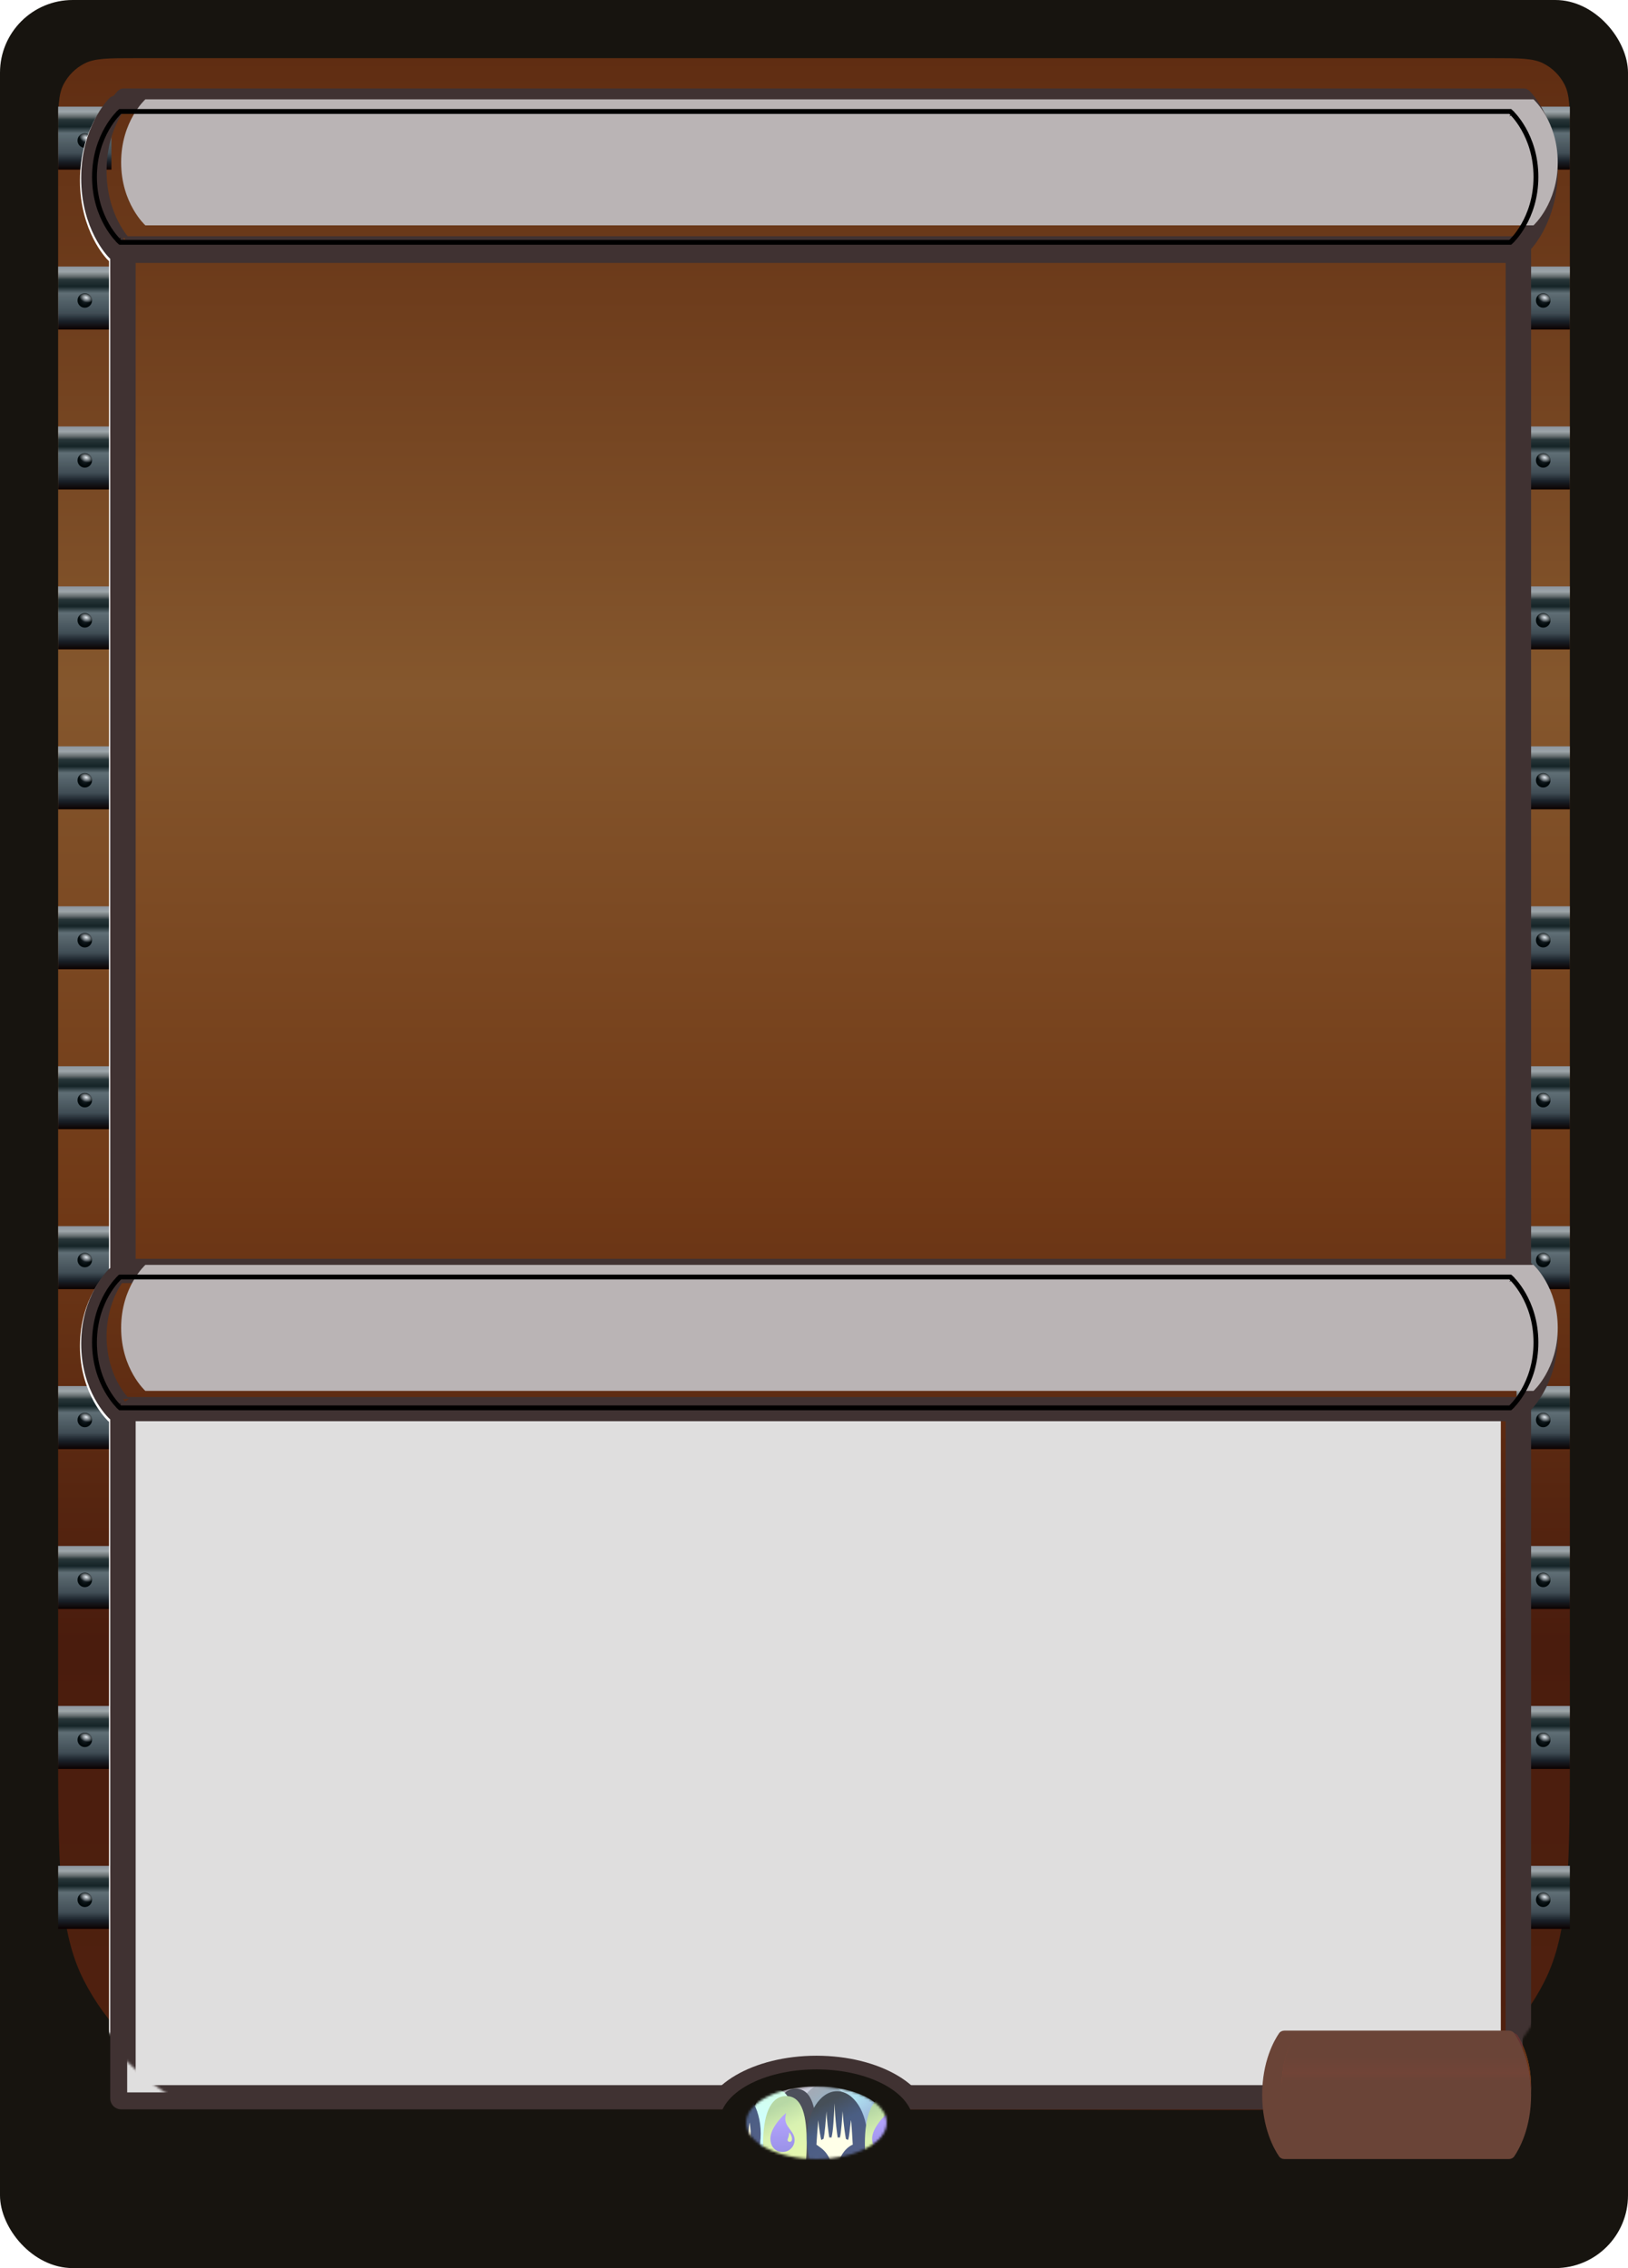 <svg width="672" height="936" viewBox="0 0 672 936" fill="none" xmlns="http://www.w3.org/2000/svg">
<rect width="672" height="936" rx="30" fill="#17140F"/>
<path d="M24 56C24 44.799 24 39.198 26.18 34.92C28.097 31.157 31.157 28.097 34.92 26.18C39.198 24 44.799 24 56 24H616C627.201 24 632.802 24 637.08 26.18C640.843 28.097 643.903 31.157 645.82 34.92C648 39.198 648 44.799 648 56V715.551C648 769.955 648 797.157 637.406 817.923C628.088 836.189 613.221 851.033 594.94 860.321C574.157 870.882 546.955 870.838 492.551 870.751L178.951 870.248C124.705 870.161 97.582 870.118 76.866 859.534C58.644 850.223 43.833 835.388 34.551 817.151C24 796.418 24 769.295 24 715.049V56Z" fill="url(#paint0_linear_957_43983)"/>
<g clip-path="url(#clip0_957_43983)">
<rect x="24" y="44" width="22" height="26" fill="url(#paint1_linear_957_43983)"/>
<circle cx="35" cy="58" r="3" fill="#00080A"/>
<circle cx="35" cy="58" r="3" fill="url(#paint2_radial_957_43983)"/>
<path d="M37.997 58.499C37.599 59.925 36.067 59.008 34.972 58.703C33.877 58.397 31.96 58.008 32.358 56.582C33.25 55.094 34.646 54.792 35.979 55.171C37.495 55.69 38.099 57.029 37.997 58.499Z" fill="url(#paint3_radial_957_43983)"/>
</g>
<g clip-path="url(#clip1_957_43983)">
<rect x="24" y="110" width="22" height="26" fill="url(#paint4_linear_957_43983)"/>
<circle cx="35" cy="124" r="3" fill="#00080A"/>
<circle cx="35" cy="124" r="3" fill="url(#paint5_radial_957_43983)"/>
<path d="M37.997 124.499C37.599 125.925 36.067 125.008 34.972 124.703C33.877 124.397 31.96 124.008 32.358 122.582C33.25 121.094 34.646 120.792 35.979 121.171C37.495 121.69 38.099 123.028 37.997 124.499Z" fill="url(#paint6_radial_957_43983)"/>
</g>
<g clip-path="url(#clip2_957_43983)">
<rect x="24" y="176" width="22" height="26" fill="url(#paint7_linear_957_43983)"/>
<circle cx="35" cy="190" r="3" fill="#00080A"/>
<circle cx="35" cy="190" r="3" fill="url(#paint8_radial_957_43983)"/>
<path d="M37.997 190.499C37.599 191.925 36.067 191.008 34.972 190.703C33.877 190.397 31.96 190.008 32.358 188.582C33.25 187.094 34.646 186.792 35.979 187.171C37.495 187.69 38.099 189.028 37.997 190.499Z" fill="url(#paint9_radial_957_43983)"/>
</g>
<g clip-path="url(#clip3_957_43983)">
<rect x="24" y="242" width="22" height="26" fill="url(#paint10_linear_957_43983)"/>
<circle cx="35" cy="256" r="3" fill="#00080A"/>
<circle cx="35" cy="256" r="3" fill="url(#paint11_radial_957_43983)"/>
<path d="M37.997 256.499C37.599 257.925 36.067 257.008 34.972 256.703C33.877 256.397 31.96 256.008 32.358 254.582C33.25 253.094 34.646 252.792 35.979 253.171C37.495 253.69 38.099 255.028 37.997 256.499Z" fill="url(#paint12_radial_957_43983)"/>
</g>
<g clip-path="url(#clip4_957_43983)">
<rect x="24" y="308" width="22" height="26" fill="url(#paint13_linear_957_43983)"/>
<circle cx="35" cy="322" r="3" fill="#00080A"/>
<circle cx="35" cy="322" r="3" fill="url(#paint14_radial_957_43983)"/>
<path d="M37.997 322.499C37.599 323.925 36.067 323.008 34.972 322.703C33.877 322.397 31.96 322.008 32.358 320.582C33.25 319.094 34.646 318.792 35.979 319.171C37.495 319.69 38.099 321.028 37.997 322.499Z" fill="url(#paint15_radial_957_43983)"/>
</g>
<g clip-path="url(#clip5_957_43983)">
<rect x="24" y="374" width="22" height="26" fill="url(#paint16_linear_957_43983)"/>
<circle cx="35" cy="388" r="3" fill="#00080A"/>
<circle cx="35" cy="388" r="3" fill="url(#paint17_radial_957_43983)"/>
<path d="M37.997 388.499C37.599 389.925 36.067 389.008 34.972 388.703C33.877 388.397 31.96 388.008 32.358 386.582C33.25 385.094 34.646 384.792 35.979 385.171C37.495 385.69 38.099 387.028 37.997 388.499Z" fill="url(#paint18_radial_957_43983)"/>
</g>
<g clip-path="url(#clip6_957_43983)">
<rect x="24" y="440" width="22" height="26" fill="url(#paint19_linear_957_43983)"/>
<circle cx="35" cy="454" r="3" fill="#00080A"/>
<circle cx="35" cy="454" r="3" fill="url(#paint20_radial_957_43983)"/>
<path d="M37.997 454.499C37.599 455.925 36.067 455.008 34.972 454.703C33.877 454.397 31.96 454.008 32.358 452.582C33.25 451.094 34.646 450.792 35.979 451.171C37.495 451.69 38.099 453.028 37.997 454.499Z" fill="url(#paint21_radial_957_43983)"/>
</g>
<g clip-path="url(#clip7_957_43983)">
<rect x="24" y="506" width="22" height="26" fill="url(#paint22_linear_957_43983)"/>
<circle cx="35" cy="520" r="3" fill="#00080A"/>
<circle cx="35" cy="520" r="3" fill="url(#paint23_radial_957_43983)"/>
<path d="M37.997 520.499C37.599 521.925 36.067 521.008 34.972 520.703C33.877 520.397 31.96 520.008 32.358 518.582C33.25 517.094 34.646 516.792 35.979 517.171C37.495 517.69 38.099 519.028 37.997 520.499Z" fill="url(#paint24_radial_957_43983)"/>
</g>
<g clip-path="url(#clip8_957_43983)">
<rect x="24" y="572" width="22" height="26" fill="url(#paint25_linear_957_43983)"/>
<circle cx="35" cy="586" r="3" fill="#00080A"/>
<circle cx="35" cy="586" r="3" fill="url(#paint26_radial_957_43983)"/>
<path d="M37.997 586.499C37.599 587.925 36.067 587.008 34.972 586.703C33.877 586.397 31.96 586.008 32.358 584.582C33.25 583.094 34.646 582.792 35.979 583.171C37.495 583.69 38.099 585.028 37.997 586.499Z" fill="url(#paint27_radial_957_43983)"/>
</g>
<g clip-path="url(#clip9_957_43983)">
<rect x="24" y="638" width="22" height="26" fill="url(#paint28_linear_957_43983)"/>
<circle cx="35" cy="652" r="3" fill="#00080A"/>
<circle cx="35" cy="652" r="3" fill="url(#paint29_radial_957_43983)"/>
<path d="M37.997 652.499C37.599 653.925 36.067 653.008 34.972 652.703C33.877 652.397 31.96 652.008 32.358 650.582C33.25 649.094 34.646 648.792 35.979 649.171C37.495 649.69 38.099 651.028 37.997 652.499Z" fill="url(#paint30_radial_957_43983)"/>
</g>
<g clip-path="url(#clip10_957_43983)">
<rect x="24" y="704" width="22" height="26" fill="url(#paint31_linear_957_43983)"/>
<circle cx="35" cy="718" r="3" fill="#00080A"/>
<circle cx="35" cy="718" r="3" fill="url(#paint32_radial_957_43983)"/>
<path d="M37.997 718.499C37.599 719.925 36.067 719.008 34.972 718.703C33.877 718.397 31.96 718.008 32.358 716.582C33.25 715.094 34.646 714.792 35.979 715.171C37.495 715.69 38.099 717.028 37.997 718.499Z" fill="url(#paint33_radial_957_43983)"/>
</g>
<g clip-path="url(#clip11_957_43983)">
<rect x="24" y="770" width="22" height="26" fill="url(#paint34_linear_957_43983)"/>
<circle cx="35" cy="784" r="3" fill="#00080A"/>
<circle cx="35" cy="784" r="3" fill="url(#paint35_radial_957_43983)"/>
<path d="M37.997 784.499C37.599 785.925 36.067 785.008 34.972 784.703C33.877 784.397 31.96 784.008 32.358 782.582C33.25 781.094 34.646 780.792 35.979 781.171C37.495 781.69 38.099 783.028 37.997 784.499Z" fill="url(#paint36_radial_957_43983)"/>
</g>
<g clip-path="url(#clip12_957_43983)">
<rect x="626" y="44" width="22" height="26" fill="url(#paint37_linear_957_43983)"/>
<circle cx="637" cy="58" r="3" fill="#00080A"/>
<circle cx="637" cy="58" r="3" fill="url(#paint38_radial_957_43983)"/>
<path d="M639.997 58.499C639.599 59.925 638.067 59.008 636.972 58.703C635.877 58.397 633.96 58.008 634.358 56.582C635.25 55.094 636.646 54.792 637.979 55.171C639.495 55.69 640.099 57.029 639.997 58.499Z" fill="url(#paint39_radial_957_43983)"/>
</g>
<g clip-path="url(#clip13_957_43983)">
<rect x="626" y="110" width="22" height="26" fill="url(#paint40_linear_957_43983)"/>
<circle cx="637" cy="124" r="3" fill="#00080A"/>
<circle cx="637" cy="124" r="3" fill="url(#paint41_radial_957_43983)"/>
<path d="M639.997 124.499C639.599 125.925 638.067 125.008 636.972 124.703C635.877 124.397 633.96 124.008 634.358 122.582C635.25 121.094 636.646 120.792 637.979 121.171C639.495 121.69 640.099 123.028 639.997 124.499Z" fill="url(#paint42_radial_957_43983)"/>
</g>
<g clip-path="url(#clip14_957_43983)">
<rect x="626" y="176" width="22" height="26" fill="url(#paint43_linear_957_43983)"/>
<circle cx="637" cy="190" r="3" fill="#00080A"/>
<circle cx="637" cy="190" r="3" fill="url(#paint44_radial_957_43983)"/>
<path d="M639.997 190.499C639.599 191.925 638.067 191.008 636.972 190.703C635.877 190.397 633.96 190.008 634.358 188.582C635.25 187.094 636.646 186.792 637.979 187.171C639.495 187.69 640.099 189.028 639.997 190.499Z" fill="url(#paint45_radial_957_43983)"/>
</g>
<g clip-path="url(#clip15_957_43983)">
<rect x="626" y="242" width="22" height="26" fill="url(#paint46_linear_957_43983)"/>
<circle cx="637" cy="256" r="3" fill="#00080A"/>
<circle cx="637" cy="256" r="3" fill="url(#paint47_radial_957_43983)"/>
<path d="M639.997 256.499C639.599 257.925 638.067 257.008 636.972 256.703C635.877 256.397 633.96 256.008 634.358 254.582C635.25 253.094 636.646 252.792 637.979 253.171C639.495 253.69 640.099 255.028 639.997 256.499Z" fill="url(#paint48_radial_957_43983)"/>
</g>
<g clip-path="url(#clip16_957_43983)">
<rect x="626" y="308" width="22" height="26" fill="url(#paint49_linear_957_43983)"/>
<circle cx="637" cy="322" r="3" fill="#00080A"/>
<circle cx="637" cy="322" r="3" fill="url(#paint50_radial_957_43983)"/>
<path d="M639.997 322.499C639.599 323.925 638.067 323.008 636.972 322.703C635.877 322.397 633.96 322.008 634.358 320.582C635.25 319.094 636.646 318.792 637.979 319.171C639.495 319.69 640.099 321.028 639.997 322.499Z" fill="url(#paint51_radial_957_43983)"/>
</g>
<g clip-path="url(#clip17_957_43983)">
<rect x="626" y="374" width="22" height="26" fill="url(#paint52_linear_957_43983)"/>
<circle cx="637" cy="388" r="3" fill="#00080A"/>
<circle cx="637" cy="388" r="3" fill="url(#paint53_radial_957_43983)"/>
<path d="M639.997 388.499C639.599 389.925 638.067 389.008 636.972 388.703C635.877 388.397 633.96 388.008 634.358 386.582C635.25 385.094 636.646 384.792 637.979 385.171C639.495 385.69 640.099 387.028 639.997 388.499Z" fill="url(#paint54_radial_957_43983)"/>
</g>
<g clip-path="url(#clip18_957_43983)">
<rect x="626" y="440" width="22" height="26" fill="url(#paint55_linear_957_43983)"/>
<circle cx="637" cy="454" r="3" fill="#00080A"/>
<circle cx="637" cy="454" r="3" fill="url(#paint56_radial_957_43983)"/>
<path d="M639.997 454.499C639.599 455.925 638.067 455.008 636.972 454.703C635.877 454.397 633.96 454.008 634.358 452.582C635.25 451.094 636.646 450.792 637.979 451.171C639.495 451.69 640.099 453.028 639.997 454.499Z" fill="url(#paint57_radial_957_43983)"/>
</g>
<g clip-path="url(#clip19_957_43983)">
<rect x="626" y="506" width="22" height="26" fill="url(#paint58_linear_957_43983)"/>
<circle cx="637" cy="520" r="3" fill="#00080A"/>
<circle cx="637" cy="520" r="3" fill="url(#paint59_radial_957_43983)"/>
<path d="M639.997 520.499C639.599 521.925 638.067 521.008 636.972 520.703C635.877 520.397 633.96 520.008 634.358 518.582C635.25 517.094 636.646 516.792 637.979 517.171C639.495 517.69 640.099 519.028 639.997 520.499Z" fill="url(#paint60_radial_957_43983)"/>
</g>
<g clip-path="url(#clip20_957_43983)">
<rect x="626" y="572" width="22" height="26" fill="url(#paint61_linear_957_43983)"/>
<circle cx="637" cy="586" r="3" fill="#00080A"/>
<circle cx="637" cy="586" r="3" fill="url(#paint62_radial_957_43983)"/>
<path d="M639.997 586.499C639.599 587.925 638.067 587.008 636.972 586.703C635.877 586.397 633.96 586.008 634.358 584.582C635.25 583.094 636.646 582.792 637.979 583.171C639.495 583.69 640.099 585.028 639.997 586.499Z" fill="url(#paint63_radial_957_43983)"/>
</g>
<g clip-path="url(#clip21_957_43983)">
<rect x="626" y="638" width="22" height="26" fill="url(#paint64_linear_957_43983)"/>
<circle cx="637" cy="652" r="3" fill="#00080A"/>
<circle cx="637" cy="652" r="3" fill="url(#paint65_radial_957_43983)"/>
<path d="M639.997 652.499C639.599 653.925 638.067 653.008 636.972 652.703C635.877 652.397 633.96 652.008 634.358 650.582C635.25 649.094 636.646 648.792 637.979 649.171C639.495 649.69 640.099 651.028 639.997 652.499Z" fill="url(#paint66_radial_957_43983)"/>
</g>
<g clip-path="url(#clip22_957_43983)">
<rect x="626" y="704" width="22" height="26" fill="url(#paint67_linear_957_43983)"/>
<circle cx="637" cy="718" r="3" fill="#00080A"/>
<circle cx="637" cy="718" r="3" fill="url(#paint68_radial_957_43983)"/>
<path d="M639.997 718.499C639.599 719.925 638.067 719.008 636.972 718.703C635.877 718.397 633.96 718.008 634.358 716.582C635.25 715.094 636.646 714.792 637.979 715.171C639.495 715.69 640.099 717.028 639.997 718.499Z" fill="url(#paint69_radial_957_43983)"/>
</g>
<g clip-path="url(#clip23_957_43983)">
<rect x="626" y="770" width="22" height="26" fill="url(#paint70_linear_957_43983)"/>
<circle cx="637" cy="784" r="3" fill="#00080A"/>
<circle cx="637" cy="784" r="3" fill="url(#paint71_radial_957_43983)"/>
<path d="M639.997 784.499C639.599 785.925 638.067 785.008 636.972 784.703C635.877 784.397 633.96 784.008 634.358 782.582C635.25 781.094 636.646 780.792 637.979 781.171C639.495 781.69 640.099 783.028 639.997 784.499Z" fill="url(#paint72_radial_957_43983)"/>
</g>
<g filter="url(#filter0_ii_957_43983)">
<rect x="52.5" y="585.5" width="569" height="279" fill="#DFDEDE"/>
</g>
<g clip-path="url(#clip24_957_43983)">
<mask id="mask0_957_43983" style="mask-type:alpha" maskUnits="userSpaceOnUse" x="24" y="32" width="82" height="816">
<path d="M24 65.008C24 53.804 24 48.202 26.18 43.922C28.097 40.158 31.157 37.098 34.92 35.18C42.543 31.295 65.271 32.999 46 32.999C41.5 32.999 57.201 32.999 46 32.999C46 42.919 46 54.636 46 65.008V710.343C46 711.749 46 712.452 46.987 719.318C47.328 721.687 50.551 734.976 51.334 737.238C53.603 743.793 48.868 734.608 50.762 738.282C65.369 766.62 104.129 786.339 105.473 816.971C107.07 853.375 51.075 858.848 34.551 826.37C24 805.631 24 778.501 24 724.239V65.008Z" fill="white"/>
</mask>
<g mask="url(#mask0_957_43983)">
<g filter="url(#filter1_dd_957_43983)">
<path d="M48.068 43.996L47.063 43.006C46.831 42.777 46.829 42.404 47.057 42.172C47.168 42.059 47.32 41.996 47.477 41.996H625.522C625.68 41.996 625.832 42.059 625.943 42.172C626.171 42.404 626.169 42.777 625.937 43.006L624.933 43.996M48.068 43.996C46.643 42.592 46.642 42.593 46.642 42.593L46.64 42.595L46.636 42.599L46.626 42.61L46.593 42.643C46.567 42.671 46.532 42.708 46.488 42.755C46.4 42.85 46.277 42.986 46.125 43.161C45.82 43.512 45.397 44.023 44.894 44.693C43.89 46.033 42.567 48.011 41.25 50.608C38.613 55.809 36 63.492 36 73.496C36 83.5 38.613 91.183 41.25 96.384C42.567 98.982 43.89 100.959 44.894 102.299C45.397 102.969 45.82 103.481 46.125 103.831C46.277 104.007 46.4 104.142 46.488 104.237C46.532 104.284 46.567 104.322 46.593 104.349L46.626 104.382L46.636 104.393L46.64 104.397L46.642 104.399C46.642 104.4 46.643 104.4 48.068 102.996M48.068 43.996C48.068 43.996 38 54.208 38 73.496C38 92.785 48.068 102.996 48.068 102.996M48.068 43.996H624.933M48.068 102.996L47.063 103.986C46.831 104.215 46.829 104.588 47.057 104.82L47.071 104.834C47.173 104.938 47.312 104.996 47.458 104.996C47.757 104.996 48 105.239 48 105.538V524.477C48 524.765 47.767 524.999 47.479 524.999C47.346 524.999 47.218 525.049 47.121 525.141L47.107 525.154C46.879 525.37 46.868 525.73 47.084 525.959L48 526.927C46.693 525.545 46.693 525.546 46.692 525.547L46.69 525.548L46.675 525.562L46.643 525.594C46.617 525.62 46.581 525.655 46.537 525.699C46.448 525.788 46.325 525.915 46.172 526.079C45.866 526.408 45.44 526.886 44.936 527.513C43.928 528.767 42.6 530.618 41.277 533.05C38.628 537.92 36 545.121 36 554.499C36 563.876 38.628 571.077 41.277 575.947C42.6 578.379 43.928 580.23 44.936 581.484C45.44 582.111 45.866 582.589 46.172 582.918C46.325 583.082 46.448 583.209 46.537 583.298C46.581 583.342 46.617 583.377 46.643 583.403L46.675 583.435L46.686 583.445L46.69 583.449L46.692 583.45C46.693 583.451 46.693 583.452 48 582.07L47.084 583.038C46.868 583.267 46.879 583.627 47.107 583.843L47.121 583.856C47.218 583.948 47.346 583.999 47.479 583.999C47.767 583.999 48 584.232 48 584.52V865.999C48 867.103 48.895 867.999 50 867.999H624C625.105 867.999 626 867.103 626 865.999V583.869C626 583.788 626.033 583.71 626.092 583.654C626.211 583.542 626.216 583.356 626.104 583.237L626 583.127M48.068 102.996H624.096C624.631 102.996 625.138 102.787 625.485 102.38C627.592 99.909 635 90.042 635 73.496C635 54.208 624.933 43.996 624.933 43.996M624.933 43.996C626.357 42.592 626.357 42.593 626.358 42.593L626.36 42.595L626.364 42.599L626.374 42.61L626.407 42.643C626.433 42.671 626.468 42.708 626.512 42.755C626.6 42.85 626.723 42.986 626.875 43.161C627.18 43.512 627.603 44.023 628.106 44.693C629.11 46.033 630.433 48.011 631.75 50.608C634.387 55.809 637 63.492 637 73.496C637 83.5 634.387 91.183 631.75 96.384C630.433 98.982 629.11 100.959 628.106 102.299C627.603 102.969 627.18 103.481 626.875 103.831C626.723 104.007 626.6 104.142 626.512 104.237C626.468 104.284 626.433 104.322 626.407 104.349L626.374 104.382L626.364 104.393L626.36 104.397L626.358 104.399C626.358 104.399 626.357 104.4 626 104.048M626 104.048L626.105 104.152C626.244 104.289 626.246 104.513 626.109 104.652L626.104 104.657C626.037 104.724 626 104.815 626 104.91V525.128C626 525.209 626.033 525.287 626.092 525.343C626.211 525.455 626.216 525.641 626.104 525.76L626 525.87M626 104.048C626 104.048 626 104.048 626 104.048ZM626 583.127C626.307 583.451 626.308 583.451 626.308 583.45L626.31 583.449L626.314 583.445L626.325 583.435L626.357 583.403L626.395 583.366C626.415 583.346 626.438 583.324 626.463 583.298C626.552 583.209 626.675 583.082 626.828 582.918C627.134 582.589 627.56 582.111 628.064 581.484C629.072 580.23 630.4 578.379 631.723 575.947C634.372 571.077 637 563.876 637 554.499C637 545.121 634.372 537.92 631.723 533.05C630.4 530.618 629.072 528.767 628.064 527.513C627.56 526.886 627.134 526.408 626.828 526.079C626.675 525.915 626.552 525.788 626.463 525.699C626.419 525.655 626.383 525.62 626.357 525.594L626.325 525.562L626.314 525.552L626.31 525.548L626.308 525.547C626.308 525.546 626.307 525.546 626 525.87M626 583.127C626 583.127 626 583.127 626 583.127ZM626 525.87C626 525.87 626 525.87 626 525.87ZM38 554.499C38 539.058 45.424 529.857 47.522 527.565C47.867 527.188 48.352 526.999 48.863 526.999H624.137C624.648 526.999 625.133 527.188 625.479 527.565C627.576 529.857 635 539.058 635 554.499C635 569.939 627.576 579.14 625.479 581.432C625.133 581.809 624.648 581.999 624.137 581.999H48.863C48.352 581.999 47.867 581.809 47.522 581.432C45.424 579.14 38 569.939 38 554.499ZM624 863.999V585.999C624 584.894 623.105 583.999 622 583.999H52C50.895 583.999 50 584.894 50 585.999V863.999C50 865.103 50.895 865.999 52 865.999H622C623.105 865.999 624 865.103 624 863.999ZM50 522.999V107.999C50 106.894 50.895 105.999 52 105.999H622C623.105 105.999 624 106.894 624 107.998V522.999C624 524.103 623.105 524.999 622 524.999H52C50.895 524.999 50 524.103 50 522.999Z" stroke="white" stroke-width="5"/>
</g>
</g>
</g>
<g clip-path="url(#clip25_957_43983)">
<path d="M48.068 43.998L47.063 43.008C46.831 42.779 46.829 42.406 47.057 42.174C47.168 42.061 47.32 41.998 47.477 41.998H625.522C625.68 41.998 625.832 42.061 625.943 42.174C626.171 42.406 626.169 42.779 625.937 43.008L624.933 43.998M48.068 43.998C46.643 42.594 46.642 42.595 46.642 42.595L46.64 42.597L46.636 42.601L46.626 42.612L46.593 42.645C46.567 42.673 46.532 42.71 46.488 42.757C46.4 42.852 46.277 42.987 46.125 43.163C45.82 43.514 45.397 44.025 44.894 44.695C43.89 46.035 42.567 48.013 41.25 50.61C38.613 55.811 36 63.494 36 73.498C36 83.502 38.613 91.185 41.25 96.386C42.567 98.984 43.89 100.961 44.894 102.301C45.397 102.971 45.82 103.483 46.125 103.833C46.277 104.009 46.4 104.144 46.488 104.239C46.532 104.286 46.567 104.324 46.593 104.351L46.626 104.384L46.636 104.395L46.64 104.399L46.642 104.401C46.642 104.401 46.643 104.402 48.068 102.998M48.068 43.998C48.068 43.998 38 54.21 38 73.498C38 92.787 48.068 102.998 48.068 102.998M48.068 43.998H624.933M48.068 102.998L47.063 103.988C46.831 104.217 46.829 104.59 47.057 104.822L47.071 104.836C47.173 104.94 47.312 104.998 47.458 104.998C47.757 104.998 48 105.241 48 105.54V524.479C48 524.767 47.767 525 47.479 525C47.346 525 47.218 525.051 47.121 525.143L47.107 525.156C46.879 525.372 46.868 525.732 47.084 525.961L48 526.929C46.693 525.547 46.693 525.548 46.692 525.549L46.69 525.55L46.675 525.564L46.643 525.596C46.617 525.621 46.581 525.657 46.537 525.701C46.448 525.79 46.325 525.917 46.172 526.081C45.866 526.409 45.44 526.888 44.936 527.515C43.928 528.769 42.6 530.62 41.277 533.052C38.628 537.922 36 545.123 36 554.5C36 563.878 38.628 571.079 41.277 575.949C42.6 578.381 43.928 580.232 44.936 581.486C45.44 582.113 45.866 582.591 46.172 582.92C46.325 583.084 46.448 583.211 46.537 583.3C46.581 583.344 46.617 583.379 46.643 583.405L46.675 583.436L46.686 583.447L46.69 583.451L46.692 583.452C46.693 583.453 46.693 583.454 48 582.072L47.084 583.04C46.868 583.268 46.879 583.629 47.107 583.845L47.121 583.858C47.218 583.95 47.346 584 47.479 584C47.767 584 48 584.234 48 584.522V866C48 867.105 48.895 868 50 868H624C625.105 868 626 867.105 626 866V583.871C626 583.79 626.033 583.712 626.092 583.656C626.211 583.544 626.216 583.358 626.104 583.239L626 583.129M48.068 102.998H624.096C624.631 102.998 625.138 102.789 625.485 102.382C627.592 99.911 635 90.044 635 73.498C635 54.21 624.933 43.998 624.933 43.998M624.933 43.998C626.357 42.594 626.357 42.595 626.358 42.595L626.36 42.597L626.364 42.601L626.374 42.612L626.407 42.645C626.433 42.673 626.468 42.71 626.512 42.757C626.6 42.852 626.723 42.987 626.875 43.163C627.18 43.514 627.603 44.025 628.106 44.695C629.11 46.035 630.433 48.013 631.75 50.61C634.387 55.811 637 63.494 637 73.498C637 83.502 634.387 91.185 631.75 96.386C630.433 98.984 629.11 100.961 628.106 102.301C627.603 102.971 627.18 103.483 626.875 103.833C626.723 104.009 626.6 104.144 626.512 104.239C626.468 104.286 626.433 104.324 626.407 104.351L626.374 104.384L626.364 104.395L626.36 104.399L626.358 104.401C626.358 104.401 626.357 104.402 626 104.05M626 104.05L626.105 104.154C626.244 104.291 626.246 104.515 626.109 104.654L626.104 104.659C626.037 104.726 626 104.817 626 104.912V525.13C626 525.211 626.033 525.289 626.092 525.345C626.211 525.457 626.216 525.643 626.104 525.762L626 525.872M626 104.05C626 104.05 626 104.05 626 104.05ZM626 583.129C626.307 583.453 626.308 583.453 626.308 583.452L626.31 583.451L626.314 583.447L626.325 583.436L626.357 583.405L626.395 583.368C626.415 583.348 626.438 583.326 626.463 583.3C626.552 583.211 626.675 583.084 626.828 582.92C627.134 582.591 627.56 582.113 628.064 581.486C629.072 580.232 630.4 578.381 631.723 575.949C634.372 571.079 637 563.878 637 554.5C637 545.123 634.372 537.922 631.723 533.052C630.4 530.62 629.072 528.769 628.064 527.515C627.56 526.888 627.134 526.409 626.828 526.081C626.675 525.917 626.552 525.79 626.463 525.701C626.419 525.657 626.383 525.621 626.357 525.596L626.325 525.564L626.314 525.554L626.31 525.55L626.308 525.549C626.308 525.548 626.307 525.548 626 525.872M626 583.129C626 583.129 626 583.129 626 583.129ZM626 525.872C626 525.872 626 525.872 626 525.872ZM38 554.5C38 539.06 45.424 529.859 47.522 527.567C47.867 527.19 48.352 527 48.863 527H624.137C624.648 527 625.133 527.19 625.479 527.567C627.576 529.859 635 539.06 635 554.5C635 569.941 627.576 579.142 625.479 581.434C625.133 581.811 624.648 582 624.137 582H48.863C48.352 582 47.867 581.811 47.522 581.434C45.424 579.142 38 569.941 38 554.5ZM624 864V586C624 584.896 623.105 584 622 584H52C50.895 584 50 584.896 50 586V864C50 865.105 50.895 866 52 866H622C623.105 866 624 865.105 624 864ZM50 523V108C50 106.896 50.895 106 52 106H622C623.105 106 624 106.896 624 108V523C624 524.105 623.105 525 622 525H52C50.895 525 50 524.105 50 523Z" stroke="#403232" stroke-width="5"/>
<mask id="mask1_957_43983" style="mask-type:alpha" maskUnits="userSpaceOnUse" x="24" y="33" width="624" height="847">
<path d="M24 65C24 53.799 24 48.198 26.18 43.92C28.097 40.157 31.157 37.097 34.92 35.18C39.198 33 44.799 33 56 33H616C627.201 33 632.802 33 637.08 35.18C640.843 37.097 643.903 40.157 645.82 43.92C648 48.198 648 53.799 648 65V724.551C648 778.955 648 806.157 637.406 826.923C628.088 845.189 613.221 860.033 594.94 869.321C574.157 879.882 546.955 879.838 492.551 879.751L178.951 879.248C124.705 879.161 97.582 879.118 76.866 868.534C58.644 859.223 43.833 844.388 34.551 826.151C24 805.418 24 778.295 24 724.049V65Z" fill="black"/>
</mask>
<g mask="url(#mask1_957_43983)">
<g filter="url(#filter2_d_957_43983)">
<path d="M48.068 43.998L47.063 43.008C46.831 42.779 46.829 42.406 47.057 42.174C47.168 42.061 47.32 41.998 47.477 41.998H625.522C625.68 41.998 625.832 42.061 625.943 42.174C626.171 42.406 626.169 42.779 625.937 43.008L624.933 43.998M48.068 43.998C46.643 42.594 46.642 42.595 46.642 42.595L46.64 42.597L46.636 42.601L46.626 42.612L46.593 42.645C46.567 42.673 46.532 42.71 46.488 42.757C46.4 42.852 46.277 42.987 46.125 43.163C45.82 43.514 45.397 44.025 44.894 44.695C43.89 46.035 42.567 48.013 41.25 50.61C38.613 55.811 36 63.494 36 73.498C36 83.502 38.613 91.185 41.25 96.386C42.567 98.984 43.89 100.961 44.894 102.301C45.397 102.971 45.82 103.483 46.125 103.833C46.277 104.009 46.4 104.144 46.488 104.239C46.532 104.286 46.567 104.324 46.593 104.351L46.626 104.384L46.636 104.395L46.64 104.399L46.642 104.401C46.642 104.401 46.643 104.402 48.068 102.998M48.068 43.998C48.068 43.998 38 54.21 38 73.498C38 92.787 48.068 102.998 48.068 102.998M48.068 43.998H624.933M48.068 102.998L47.063 103.988C46.831 104.217 46.829 104.59 47.057 104.822L47.071 104.836C47.173 104.94 47.312 104.998 47.458 104.998C47.757 104.998 48 105.241 48 105.54V524.479C48 524.767 47.767 525 47.479 525C47.346 525 47.218 525.051 47.121 525.143L47.107 525.156C46.879 525.372 46.868 525.732 47.084 525.961L48 526.929C46.693 525.547 46.693 525.548 46.692 525.549L46.69 525.55L46.675 525.564L46.643 525.596C46.617 525.621 46.581 525.657 46.537 525.701C46.448 525.79 46.325 525.917 46.172 526.081C45.866 526.409 45.44 526.888 44.936 527.515C43.928 528.769 42.6 530.62 41.277 533.052C38.628 537.922 36 545.123 36 554.5C36 563.878 38.628 571.079 41.277 575.949C42.6 578.381 43.928 580.232 44.936 581.486C45.44 582.113 45.866 582.591 46.172 582.92C46.325 583.084 46.448 583.211 46.537 583.3C46.581 583.344 46.617 583.379 46.643 583.405L46.675 583.436L46.686 583.447L46.69 583.451L46.692 583.452C46.693 583.453 46.693 583.454 48 582.072L47.084 583.04C46.868 583.268 46.879 583.629 47.107 583.845L47.121 583.858C47.218 583.95 47.346 584 47.479 584C47.767 584 48 584.234 48 584.522V866C48 867.105 48.895 868 50 868H624C625.105 868 626 867.105 626 866V583.871C626 583.79 626.033 583.712 626.092 583.656C626.211 583.544 626.216 583.358 626.104 583.239L626 583.129M48.068 102.998H624.096C624.631 102.998 625.138 102.789 625.485 102.382C627.592 99.911 635 90.044 635 73.498C635 54.21 624.933 43.998 624.933 43.998M624.933 43.998C626.357 42.594 626.357 42.595 626.358 42.595L626.36 42.597L626.364 42.601L626.374 42.612L626.407 42.645C626.433 42.673 626.468 42.71 626.512 42.757C626.6 42.852 626.723 42.987 626.875 43.163C627.18 43.514 627.603 44.025 628.106 44.695C629.11 46.035 630.433 48.013 631.75 50.61C634.387 55.811 637 63.494 637 73.498C637 83.502 634.387 91.185 631.75 96.386C630.433 98.984 629.11 100.961 628.106 102.301C627.603 102.971 627.18 103.483 626.875 103.833C626.723 104.009 626.6 104.144 626.512 104.239C626.468 104.286 626.433 104.324 626.407 104.351L626.374 104.384L626.364 104.395L626.36 104.399L626.358 104.401C626.358 104.401 626.357 104.402 626 104.05M626 104.05L626.105 104.154C626.244 104.291 626.246 104.515 626.109 104.654L626.104 104.659C626.037 104.726 626 104.817 626 104.912V525.13C626 525.211 626.033 525.289 626.092 525.345C626.211 525.457 626.216 525.643 626.104 525.762L626 525.872M626 104.05C626 104.05 626 104.05 626 104.05ZM626 583.129C626.307 583.453 626.308 583.453 626.308 583.452L626.31 583.451L626.314 583.447L626.325 583.436L626.357 583.405L626.395 583.368C626.415 583.348 626.438 583.326 626.463 583.3C626.552 583.211 626.675 583.084 626.828 582.92C627.134 582.591 627.56 582.113 628.064 581.486C629.072 580.232 630.4 578.381 631.723 575.949C634.372 571.079 637 563.878 637 554.5C637 545.123 634.372 537.922 631.723 533.052C630.4 530.62 629.072 528.769 628.064 527.515C627.56 526.888 627.134 526.409 626.828 526.081C626.675 525.917 626.552 525.79 626.463 525.701C626.419 525.657 626.383 525.621 626.357 525.596L626.325 525.564L626.314 525.554L626.31 525.55L626.308 525.549C626.308 525.548 626.307 525.548 626 525.872M626 583.129C626 583.129 626 583.129 626 583.129ZM626 525.872C626 525.872 626 525.872 626 525.872ZM38 554.5C38 539.06 45.424 529.859 47.522 527.567C47.867 527.19 48.352 527 48.863 527H624.137C624.648 527 625.133 527.19 625.479 527.567C627.576 529.859 635 539.06 635 554.5C635 569.941 627.576 579.142 625.479 581.434C625.133 581.811 624.648 582 624.137 582H48.863C48.352 582 47.867 581.811 47.522 581.434C45.424 579.142 38 569.941 38 554.5ZM624 864V586C624 584.896 623.105 584 622 584H52C50.895 584 50 584.896 50 586V864C50 865.105 50.895 866 52 866H622C623.105 866 624 865.105 624 864ZM50 523V108C50 106.896 50.895 106 52 106H622C623.105 106 624 106.896 624 108V523C624 524.105 623.105 525 622 525H52C50.895 525 50 524.105 50 523Z" stroke="#403232" stroke-width="5"/>
</g>
</g>
<mask id="mask2_957_43983" style="mask-type:alpha" maskUnits="userSpaceOnUse" x="287" y="847" width="100" height="23">
<rect width="100" height="23" transform="matrix(1 0 0 -1 287 870)" fill="#C4C4C4"/>
</mask>
<g mask="url(#mask2_957_43983)">
<ellipse cx="336.998" cy="876.001" rx="47.17" ry="27.645" fill="#403232"/>
</g>
<ellipse cx="337" cy="876" rx="40" ry="22" fill="#17140F"/>
<mask id="mask3_957_43983" style="mask-type:alpha" maskUnits="userSpaceOnUse" x="308" y="861" width="58" height="30">
<ellipse cx="337" cy="876" rx="29" ry="15" fill="#C4C4C4"/>
</mask>
<g mask="url(#mask3_957_43983)">
<ellipse cx="337" cy="876" rx="29" ry="15" fill="url(#paint73_linear_957_43983)"/>
<g opacity="0.3" filter="url(#filter3_dd_957_43983)">
<ellipse cx="340.5" cy="877.5" rx="12.5" ry="19.5" fill="url(#paint74_linear_957_43983)"/>
</g>
<g filter="url(#filter4_d_957_43983)">
<path d="M335 880.5C335 891.27 333.404 900 326.5 900C319.596 900 317 891.27 317 880.5C317 869.73 319.596 861 326.5 861C333.404 861 335 869.73 335 880.5Z" fill="#4D4F5B"/>
</g>
<path d="M328 881.5C328 892.27 326.404 901 319.5 901C312.596 901 310 892.27 310 881.5C310 870.73 312.596 862 319.5 862C326.404 862 328 870.73 328 881.5Z" fill="url(#paint75_linear_957_43983)"/>
<path d="M333 884.5C333 895.27 331.404 904 324.5 904C317.596 904 315 895.27 315 884.5C315 873.73 317.596 865 324.5 865C331.404 865 333 873.73 333 884.5Z" fill="url(#paint76_linear_957_43983)"/>
<ellipse cx="301.5" cy="880.5" rx="12.5" ry="19.5" fill="url(#paint77_linear_957_43983)"/>
<g filter="url(#filter5_dd_957_43983)">
<path d="M310.333 884.049C303.078 886.601 301.218 895.746 301.195 900C300.296 887.739 295.256 886.072 292 884.049C292.145 882.204 292.534 877.595 292.929 873.924C293.25 877.419 294.071 880.859 294.442 882.142C294.702 882.007 295.284 881.737 295.531 881.737C296.277 879.426 296.712 873.924 297.079 870.248C297.137 873.276 298.226 879.957 298.501 881.136C298.833 880.974 299.246 881.136 299.59 881.136C300.519 878.223 300.702 873.369 301.195 867C301.344 873.935 302.629 880.581 302.743 881.136C302.961 881.136 303.271 881.044 303.832 881.136C304.486 879.356 305.002 872.987 305.197 870.248C305.747 876.194 306.557 880.385 306.894 881.737C306.978 881.745 307.306 881.837 307.949 882.142C308.625 880.709 308.751 878.05 309.405 873.924C309.622 874.236 310.081 880.235 310.333 884.049Z" fill="#FFFFE8"/>
</g>
<g filter="url(#filter6_dd_957_43983)">
<ellipse cx="345.5" cy="880.5" rx="12.5" ry="19.5" fill="url(#paint78_linear_957_43983)"/>
</g>
<g filter="url(#filter7_ddd_957_43983)">
<path d="M353 882.049C347.064 884.601 345.542 893.746 345.523 898C344.788 885.739 340.664 884.072 338 882.049C338.119 880.204 338.437 875.595 338.76 871.924C339.023 875.419 339.695 878.859 339.998 880.142C340.211 880.007 340.687 879.737 340.889 879.737C341.499 877.426 341.856 871.924 342.156 868.248C342.203 871.276 343.094 877.957 343.319 879.136C343.591 878.974 343.929 879.136 344.21 879.136C344.97 876.223 345.12 871.369 345.523 865C345.645 871.935 346.696 878.581 346.79 879.136C346.968 879.136 347.221 879.044 347.681 879.136C348.216 877.356 348.638 870.987 348.797 868.248C349.248 874.194 349.911 878.385 350.186 879.737C350.255 879.745 350.523 879.837 351.049 880.142C351.602 878.709 351.705 876.05 352.24 871.924C352.418 872.236 352.794 878.235 353 882.049Z" fill="#FFFFE8"/>
</g>
<path d="M375 884.5C375 895.27 373.404 904 366.5 904C359.596 904 357 895.27 357 884.5C357 873.73 359.596 865 366.5 865C373.404 865 375 873.73 375 884.5Z" fill="url(#paint79_linear_957_43983)"/>
<g filter="url(#filter8_d_957_43983)">
<path d="M369.569 885.603C368.613 886.576 367.437 887.062 366.039 887.062C364.47 887.062 363.225 886.525 362.304 885.45C361.435 884.427 361 883.123 361 881.538C361 879.833 361.742 877.888 363.225 875.706C364.435 873.916 365.859 872.347 367.496 871C367.257 872.091 367.138 872.867 367.138 873.327C367.138 874.385 367.47 875.416 368.135 876.422C368.954 877.616 369.576 878.503 370.003 879.082C370.668 880.088 371 881.069 371 882.023C371 883.438 370.523 884.632 369.568 885.603L369.569 885.603ZM369.543 880.143C369.287 879.572 368.989 879.193 368.647 879.005C368.699 879.107 368.724 879.252 368.724 879.44C368.724 879.798 368.622 880.309 368.417 880.974L368.085 881.997C368.085 882.594 368.383 882.893 368.98 882.893C369.611 882.893 369.926 882.475 369.926 881.639C369.926 881.213 369.799 880.715 369.543 880.143" fill="url(#paint80_linear_957_43983)"/>
</g>
</g>
<g filter="url(#filter9_d_957_43983)">
<path d="M327.569 885.603C326.613 886.576 325.437 887.062 324.039 887.062C322.47 887.062 321.225 886.525 320.304 885.45C319.435 884.427 319 883.123 319 881.538C319 879.833 319.742 877.888 321.225 875.706C322.435 873.916 323.859 872.347 325.496 871C325.257 872.091 325.138 872.867 325.138 873.327C325.138 874.385 325.47 875.416 326.135 876.422C326.954 877.616 327.576 878.503 328.003 879.082C328.668 880.088 329 881.069 329 882.023C329 883.438 328.523 884.632 327.568 885.603L327.569 885.603ZM327.543 880.143C327.287 879.572 326.989 879.193 326.647 879.005C326.699 879.107 326.724 879.252 326.724 879.44C326.724 879.798 326.622 880.309 326.417 880.974L326.085 881.997C326.085 882.594 326.383 882.893 326.98 882.893C327.611 882.893 327.926 882.475 327.926 881.639C327.926 881.213 327.799 880.715 327.543 880.143" fill="url(#paint81_linear_957_43983)"/>
</g>
</g>
<g filter="url(#filter10_iiii_957_43983)">
<path d="M50 47H623C623 47 633 56 633 73C633 90 623 99 623 99H50C50 99 40 90 40 73C40 56 50 47 50 47Z" fill="#BAB4B5"/>
</g>
<path d="M50 46H49.616L49.331 46.257L50 47C49.331 46.257 49.331 46.257 49.33 46.257L49.329 46.258L49.327 46.261L49.318 46.268L49.291 46.293C49.269 46.314 49.237 46.344 49.196 46.383C49.116 46.46 49 46.573 48.856 46.72C48.566 47.016 48.159 47.452 47.674 48.026C46.703 49.175 45.416 50.881 44.132 53.129C41.562 57.627 39 64.296 39 73C39 81.704 41.562 88.373 44.132 92.871C45.416 95.119 46.703 96.825 47.674 97.974C48.159 98.548 48.566 98.984 48.856 99.28C49 99.427 49.116 99.54 49.196 99.617C49.237 99.656 49.269 99.686 49.291 99.707L49.318 99.732L49.327 99.739L49.329 99.742L49.33 99.743C49.331 99.743 49.331 99.743 50 99L49.331 99.743L49.616 100H50H623H623.384L623.669 99.743L623 99C623.669 99.743 623.669 99.743 623.67 99.743L623.671 99.742L623.674 99.739L623.682 99.732L623.709 99.707C623.731 99.686 623.763 99.656 623.804 99.617C623.884 99.54 624 99.427 624.144 99.28C624.433 98.984 624.841 98.548 625.326 97.974C626.297 96.825 627.584 95.119 628.868 92.871C631.438 88.373 634 81.704 634 73C634 64.296 631.438 57.627 628.868 53.129C627.584 50.881 626.297 49.175 625.326 48.026C624.841 47.452 624.433 47.016 624.144 46.72C624 46.573 623.884 46.46 623.804 46.383C623.763 46.344 623.731 46.314 623.709 46.293L623.682 46.268L623.674 46.261L623.671 46.258L623.67 46.257C623.669 46.257 623.669 46.257 623 47L623.669 46.257L623.384 46H623H50Z" stroke="black" stroke-width="2"/>
<g filter="url(#filter11_iiii_957_43983)">
<path d="M50 528H623C623 528 633 537 633 554C633 571 623 580 623 580H50C50 580 40 571 40 554C40 537 50 528 50 528Z" fill="#BAB4B5"/>
</g>
<path d="M50 527H49.616L49.331 527.257L50 528C49.331 527.257 49.331 527.257 49.33 527.257L49.329 527.258L49.327 527.261L49.318 527.268L49.291 527.293C49.269 527.314 49.237 527.344 49.196 527.383C49.116 527.46 49 527.573 48.856 527.72C48.566 528.016 48.159 528.452 47.674 529.026C46.703 530.175 45.416 531.881 44.132 534.129C41.562 538.627 39 545.296 39 554C39 562.704 41.562 569.373 44.132 573.871C45.416 576.119 46.703 577.825 47.674 578.974C48.159 579.548 48.566 579.984 48.856 580.28C49 580.427 49.116 580.54 49.196 580.617C49.237 580.656 49.269 580.686 49.291 580.707L49.318 580.732L49.327 580.739L49.329 580.742L49.33 580.743C49.331 580.743 49.331 580.743 50 580L49.331 580.743L49.616 581H50H623H623.384L623.669 580.743L623 580C623.669 580.743 623.669 580.743 623.67 580.743L623.671 580.742L623.674 580.739L623.682 580.732L623.709 580.707C623.731 580.686 623.763 580.656 623.804 580.617C623.884 580.54 624 580.427 624.144 580.28C624.433 579.984 624.841 579.548 625.326 578.974C626.297 577.825 627.584 576.119 628.868 573.871C631.438 569.373 634 562.704 634 554C634 545.296 631.438 538.627 628.868 534.129C627.584 531.881 626.297 530.175 625.326 529.026C624.841 528.452 624.433 528.016 624.144 527.72C624 527.573 623.884 527.46 623.804 527.383C623.763 527.344 623.731 527.314 623.709 527.293L623.682 527.268L623.674 527.261L623.671 527.258L623.67 527.257C623.669 527.257 623.669 527.257 623 528L623.669 527.257L623.384 527H623H50Z" stroke="black" stroke-width="2"/>
<g filter="url(#filter12_dii_957_43983)">
<path d="M531.954 834.111C532.452 833.384 533.284 833 534.166 833H626.834C627.716 833 628.548 833.384 629.046 834.111C631.045 837.033 636 845.668 636 859.5C636 873.332 631.045 881.967 629.046 884.889C628.548 885.616 627.716 886 626.834 886H534.166C533.284 886 532.452 885.616 531.954 884.889C529.955 881.967 525 873.332 525 859.5C525 845.668 529.955 837.033 531.954 834.111Z" fill="#6A4437"/>
</g>
<g filter="url(#filter13_ii_957_43983)">
<path d="M534.516 838.168C535.002 837.407 535.854 837 536.757 837H624.243C625.146 837 625.998 837.407 626.484 838.168C628.193 840.846 632 848.091 632 859.5C632 870.909 628.193 878.154 626.484 880.832C625.998 881.593 625.146 882 624.243 882H536.757C535.854 882 535.002 881.593 534.516 880.832C532.807 878.154 529 870.909 529 859.5C529 848.091 532.807 840.846 534.516 838.168Z" fill="#86543B"/>
<path d="M534.516 838.168C535.002 837.407 535.854 837 536.757 837H624.243C625.146 837 625.998 837.407 626.484 838.168C628.193 840.846 632 848.091 632 859.5C632 870.909 628.193 878.154 626.484 880.832C625.998 881.593 625.146 882 624.243 882H536.757C535.854 882 535.002 881.593 534.516 880.832C532.807 878.154 529 870.909 529 859.5C529 848.091 532.807 840.846 534.516 838.168Z" fill="url(#paint82_linear_957_43983)"/>
</g>
<defs>
<filter id="filter0_ii_957_43983" x="49.5" y="582.5" width="573" height="285" filterUnits="userSpaceOnUse" color-interpolation-filters="sRGB">
<feFlood flood-opacity="0" result="BackgroundImageFix"/>
<feBlend mode="normal" in="SourceGraphic" in2="BackgroundImageFix" result="shape"/>
<feColorMatrix in="SourceAlpha" type="matrix" values="0 0 0 0 0 0 0 0 0 0 0 0 0 0 0 0 0 0 127 0" result="hardAlpha"/>
<feOffset dx="-3" dy="3"/>
<feGaussianBlur stdDeviation="1.5"/>
<feComposite in2="hardAlpha" operator="arithmetic" k2="-1" k3="1"/>
<feColorMatrix type="matrix" values="0 0 0 0 0.333 0 0 0 0 0.333 0 0 0 0 0.333 0 0 0 0.45 0"/>
<feBlend mode="normal" in2="shape" result="effect1_innerShadow_957_43983"/>
<feColorMatrix in="SourceAlpha" type="matrix" values="0 0 0 0 0 0 0 0 0 0 0 0 0 0 0 0 0 0 127 0" result="hardAlpha"/>
<feOffset dx="1" dy="-3"/>
<feGaussianBlur stdDeviation="1.5"/>
<feComposite in2="hardAlpha" operator="arithmetic" k2="-1" k3="1"/>
<feColorMatrix type="matrix" values="0 0 0 0 1 0 0 0 0 1 0 0 0 0 1 0 0 0 0.3 0"/>
<feBlend mode="lighten" in2="effect1_innerShadow_957_43983" result="effect2_innerShadow_957_43983"/>
</filter>
<filter id="filter1_dd_957_43983" x="27.5" y="35.496" width="616.5" height="841.002" filterUnits="userSpaceOnUse" color-interpolation-filters="sRGB">
<feFlood flood-opacity="0" result="BackgroundImageFix"/>
<feColorMatrix in="SourceAlpha" type="matrix" values="0 0 0 0 0 0 0 0 0 0 0 0 0 0 0 0 0 0 127 0" result="hardAlpha"/>
<feOffset dx="-4" dy="4"/>
<feGaussianBlur stdDeviation="1"/>
<feColorMatrix type="matrix" values="0 0 0 0 0 0 0 0 0 0 0 0 0 0 0 0 0 0 0.7 0"/>
<feBlend mode="normal" in2="BackgroundImageFix" result="effect1_dropShadow_957_43983"/>
<feColorMatrix in="SourceAlpha" type="matrix" values="0 0 0 0 0 0 0 0 0 0 0 0 0 0 0 0 0 0 127 0" result="hardAlpha"/>
<feOffset dx="3.5" dy="-3"/>
<feGaussianBlur stdDeviation="0.5"/>
<feColorMatrix type="matrix" values="0 0 0 0 1 0 0 0 0 1 0 0 0 0 1 0 0 0 0.2 0"/>
<feBlend mode="lighten" in2="effect1_dropShadow_957_43983" result="effect2_dropShadow_957_43983"/>
<feBlend mode="normal" in="SourceGraphic" in2="effect2_dropShadow_957_43983" result="shape"/>
</filter>
<filter id="filter2_d_957_43983" x="33.5" y="35.498" width="610.5" height="835.002" filterUnits="userSpaceOnUse" color-interpolation-filters="sRGB">
<feFlood flood-opacity="0" result="BackgroundImageFix"/>
<feColorMatrix in="SourceAlpha" type="matrix" values="0 0 0 0 0 0 0 0 0 0 0 0 0 0 0 0 0 0 127 0" result="hardAlpha"/>
<feOffset dx="3.5" dy="-3"/>
<feGaussianBlur stdDeviation="0.5"/>
<feColorMatrix type="matrix" values="0 0 0 0 1 0 0 0 0 1 0 0 0 0 1 0 0 0 0.2 0"/>
<feBlend mode="lighten" in2="BackgroundImageFix" result="effect1_dropShadow_957_43983"/>
<feBlend mode="normal" in="SourceGraphic" in2="effect1_dropShadow_957_43983" result="shape"/>
</filter>
<filter id="filter3_dd_957_43983" x="326" y="858" width="29" height="41" filterUnits="userSpaceOnUse" color-interpolation-filters="sRGB">
<feFlood flood-opacity="0" result="BackgroundImageFix"/>
<feColorMatrix in="SourceAlpha" type="matrix" values="0 0 0 0 0 0 0 0 0 0 0 0 0 0 0 0 0 0 127 0" result="hardAlpha"/>
<feOffset dx="-1" dy="1"/>
<feGaussianBlur stdDeviation="0.5"/>
<feColorMatrix type="matrix" values="0 0 0 0 1 0 0 0 0 1 0 0 0 0 1 0 0 0 0.6 0"/>
<feBlend mode="normal" in2="BackgroundImageFix" result="effect1_dropShadow_957_43983"/>
<feColorMatrix in="SourceAlpha" type="matrix" values="0 0 0 0 0 0 0 0 0 0 0 0 0 0 0 0 0 0 127 0" result="hardAlpha"/>
<feOffset dx="1" dy="1"/>
<feGaussianBlur stdDeviation="0.5"/>
<feColorMatrix type="matrix" values="0 0 0 0 1 0 0 0 0 1 0 0 0 0 1 0 0 0 0.6 0"/>
<feBlend mode="normal" in2="effect1_dropShadow_957_43983" result="effect2_dropShadow_957_43983"/>
<feBlend mode="normal" in="SourceGraphic" in2="effect2_dropShadow_957_43983" result="shape"/>
</filter>
<filter id="filter4_d_957_43983" x="317" y="861" width="21" height="41" filterUnits="userSpaceOnUse" color-interpolation-filters="sRGB">
<feFlood flood-opacity="0" result="BackgroundImageFix"/>
<feColorMatrix in="SourceAlpha" type="matrix" values="0 0 0 0 0 0 0 0 0 0 0 0 0 0 0 0 0 0 127 0" result="hardAlpha"/>
<feOffset dx="2" dy="1"/>
<feGaussianBlur stdDeviation="0.5"/>
<feColorMatrix type="matrix" values="0 0 0 0 1 0 0 0 0 1 0 0 0 0 1 0 0 0 0.6 0"/>
<feBlend mode="normal" in2="BackgroundImageFix" result="effect1_dropShadow_957_43983"/>
<feBlend mode="normal" in="SourceGraphic" in2="effect1_dropShadow_957_43983" result="shape"/>
</filter>
<filter id="filter5_dd_957_43983" x="291" y="867" width="20.332" height="34" filterUnits="userSpaceOnUse" color-interpolation-filters="sRGB">
<feFlood flood-opacity="0" result="BackgroundImageFix"/>
<feColorMatrix in="SourceAlpha" type="matrix" values="0 0 0 0 0 0 0 0 0 0 0 0 0 0 0 0 0 0 127 0" result="hardAlpha"/>
<feOffset dx="-1" dy="1"/>
<feColorMatrix type="matrix" values="0 0 0 0 0.451 0 0 0 0 0.533 0 0 0 0 0.506 0 0 0 1 0"/>
<feBlend mode="normal" in2="BackgroundImageFix" result="effect1_dropShadow_957_43983"/>
<feColorMatrix in="SourceAlpha" type="matrix" values="0 0 0 0 0 0 0 0 0 0 0 0 0 0 0 0 0 0 127 0" result="hardAlpha"/>
<feOffset dx="1" dy="1"/>
<feColorMatrix type="matrix" values="0 0 0 0 0.675 0 0 0 0 0.69 0 0 0 0 0.737 0 0 0 1 0"/>
<feBlend mode="normal" in2="effect1_dropShadow_957_43983" result="effect2_dropShadow_957_43983"/>
<feBlend mode="normal" in="SourceGraphic" in2="effect2_dropShadow_957_43983" result="shape"/>
</filter>
<filter id="filter6_dd_957_43983" x="331" y="861" width="29" height="41" filterUnits="userSpaceOnUse" color-interpolation-filters="sRGB">
<feFlood flood-opacity="0" result="BackgroundImageFix"/>
<feColorMatrix in="SourceAlpha" type="matrix" values="0 0 0 0 0 0 0 0 0 0 0 0 0 0 0 0 0 0 127 0" result="hardAlpha"/>
<feOffset dx="-1" dy="1"/>
<feGaussianBlur stdDeviation="0.5"/>
<feColorMatrix type="matrix" values="0 0 0 0 1 0 0 0 0 1 0 0 0 0 1 0 0 0 0.6 0"/>
<feBlend mode="normal" in2="BackgroundImageFix" result="effect1_dropShadow_957_43983"/>
<feColorMatrix in="SourceAlpha" type="matrix" values="0 0 0 0 0 0 0 0 0 0 0 0 0 0 0 0 0 0 127 0" result="hardAlpha"/>
<feOffset dx="1" dy="1"/>
<feGaussianBlur stdDeviation="0.5"/>
<feColorMatrix type="matrix" values="0 0 0 0 1 0 0 0 0 1 0 0 0 0 1 0 0 0 0.6 0"/>
<feBlend mode="normal" in2="effect1_dropShadow_957_43983" result="effect2_dropShadow_957_43983"/>
<feBlend mode="normal" in="SourceGraphic" in2="effect2_dropShadow_957_43983" result="shape"/>
</filter>
<filter id="filter7_ddd_957_43983" x="336" y="865" width="18" height="35" filterUnits="userSpaceOnUse" color-interpolation-filters="sRGB">
<feFlood flood-opacity="0" result="BackgroundImageFix"/>
<feColorMatrix in="SourceAlpha" type="matrix" values="0 0 0 0 0 0 0 0 0 0 0 0 0 0 0 0 0 0 127 0" result="hardAlpha"/>
<feOffset dx="-1" dy="1"/>
<feColorMatrix type="matrix" values="0 0 0 0 0.451 0 0 0 0 0.533 0 0 0 0 0.506 0 0 0 0.2 0"/>
<feBlend mode="normal" in2="BackgroundImageFix" result="effect1_dropShadow_957_43983"/>
<feColorMatrix in="SourceAlpha" type="matrix" values="0 0 0 0 0 0 0 0 0 0 0 0 0 0 0 0 0 0 127 0" result="hardAlpha"/>
<feOffset dx="1" dy="1"/>
<feColorMatrix type="matrix" values="0 0 0 0 0.675 0 0 0 0 0.69 0 0 0 0 0.737 0 0 0 0.6 0"/>
<feBlend mode="normal" in2="effect1_dropShadow_957_43983" result="effect2_dropShadow_957_43983"/>
<feColorMatrix in="SourceAlpha" type="matrix" values="0 0 0 0 0 0 0 0 0 0 0 0 0 0 0 0 0 0 127 0" result="hardAlpha"/>
<feOffset dx="-1" dy="1"/>
<feGaussianBlur stdDeviation="0.5"/>
<feColorMatrix type="matrix" values="0 0 0 0 1 0 0 0 0 1 0 0 0 0 1 0 0 0 0.6 0"/>
<feBlend mode="normal" in2="effect2_dropShadow_957_43983" result="effect3_dropShadow_957_43983"/>
<feBlend mode="normal" in="SourceGraphic" in2="effect3_dropShadow_957_43983" result="shape"/>
</filter>
<filter id="filter8_d_957_43983" x="359" y="871" width="12" height="18.062" filterUnits="userSpaceOnUse" color-interpolation-filters="sRGB">
<feFlood flood-opacity="0" result="BackgroundImageFix"/>
<feColorMatrix in="SourceAlpha" type="matrix" values="0 0 0 0 0 0 0 0 0 0 0 0 0 0 0 0 0 0 127 0" result="hardAlpha"/>
<feOffset dx="-1" dy="1"/>
<feGaussianBlur stdDeviation="0.5"/>
<feColorMatrix type="matrix" values="0 0 0 0 1 0 0 0 0 1 0 0 0 0 1 0 0 0 0.6 0"/>
<feBlend mode="normal" in2="BackgroundImageFix" result="effect1_dropShadow_957_43983"/>
<feBlend mode="normal" in="SourceGraphic" in2="effect1_dropShadow_957_43983" result="shape"/>
</filter>
<filter id="filter9_d_957_43983" x="317" y="871" width="12" height="18.062" filterUnits="userSpaceOnUse" color-interpolation-filters="sRGB">
<feFlood flood-opacity="0" result="BackgroundImageFix"/>
<feColorMatrix in="SourceAlpha" type="matrix" values="0 0 0 0 0 0 0 0 0 0 0 0 0 0 0 0 0 0 127 0" result="hardAlpha"/>
<feOffset dx="-1" dy="1"/>
<feGaussianBlur stdDeviation="0.5"/>
<feColorMatrix type="matrix" values="0 0 0 0 1 0 0 0 0 1 0 0 0 0 1 0 0 0 0.6 0"/>
<feBlend mode="normal" in2="BackgroundImageFix" result="effect1_dropShadow_957_43983"/>
<feBlend mode="normal" in="SourceGraphic" in2="effect1_dropShadow_957_43983" result="shape"/>
</filter>
<filter id="filter10_iiii_957_43983" x="36" y="43" width="601" height="60" filterUnits="userSpaceOnUse" color-interpolation-filters="sRGB">
<feFlood flood-opacity="0" result="BackgroundImageFix"/>
<feBlend mode="normal" in="SourceGraphic" in2="BackgroundImageFix" result="shape"/>
<feColorMatrix in="SourceAlpha" type="matrix" values="0 0 0 0 0 0 0 0 0 0 0 0 0 0 0 0 0 0 127 0" result="hardAlpha"/>
<feOffset dy="-6"/>
<feGaussianBlur stdDeviation="1"/>
<feComposite in2="hardAlpha" operator="arithmetic" k2="-1" k3="1"/>
<feColorMatrix type="matrix" values="0 0 0 0 0.2 0 0 0 0 0.2 0 0 0 0 0.2 0 0 0 0.5 0"/>
<feBlend mode="normal" in2="shape" result="effect1_innerShadow_957_43983"/>
<feColorMatrix in="SourceAlpha" type="matrix" values="0 0 0 0 0 0 0 0 0 0 0 0 0 0 0 0 0 0 127 0" result="hardAlpha"/>
<feOffset dx="6"/>
<feGaussianBlur stdDeviation="1"/>
<feComposite in2="hardAlpha" operator="arithmetic" k2="-1" k3="1"/>
<feColorMatrix type="matrix" values="0 0 0 0 0.267 0 0 0 0 0.267 0 0 0 0 0.267 0 0 0 0.2 0"/>
<feBlend mode="normal" in2="effect1_innerShadow_957_43983" result="effect2_innerShadow_957_43983"/>
<feColorMatrix in="SourceAlpha" type="matrix" values="0 0 0 0 0 0 0 0 0 0 0 0 0 0 0 0 0 0 127 0" result="hardAlpha"/>
<feOffset dx="6" dy="-6"/>
<feGaussianBlur stdDeviation="1"/>
<feComposite in2="hardAlpha" operator="arithmetic" k2="-1" k3="1"/>
<feColorMatrix type="matrix" values="0 0 0 0 0.267 0 0 0 0 0.267 0 0 0 0 0.267 0 0 0 0.2 0"/>
<feBlend mode="normal" in2="effect2_innerShadow_957_43983" result="effect3_innerShadow_957_43983"/>
<feColorMatrix in="SourceAlpha" type="matrix" values="0 0 0 0 0 0 0 0 0 0 0 0 0 0 0 0 0 0 127 0" result="hardAlpha"/>
<feOffset dx="-2" dy="6"/>
<feGaussianBlur stdDeviation="1"/>
<feComposite in2="hardAlpha" operator="arithmetic" k2="-1" k3="1"/>
<feColorMatrix type="matrix" values="0 0 0 0 1 0 0 0 0 1 0 0 0 0 1 0 0 0 0.4 0"/>
<feBlend mode="lighten" in2="effect3_innerShadow_957_43983" result="effect4_innerShadow_957_43983"/>
</filter>
<filter id="filter11_iiii_957_43983" x="36" y="524" width="601" height="60" filterUnits="userSpaceOnUse" color-interpolation-filters="sRGB">
<feFlood flood-opacity="0" result="BackgroundImageFix"/>
<feBlend mode="normal" in="SourceGraphic" in2="BackgroundImageFix" result="shape"/>
<feColorMatrix in="SourceAlpha" type="matrix" values="0 0 0 0 0 0 0 0 0 0 0 0 0 0 0 0 0 0 127 0" result="hardAlpha"/>
<feOffset dy="-6"/>
<feGaussianBlur stdDeviation="1"/>
<feComposite in2="hardAlpha" operator="arithmetic" k2="-1" k3="1"/>
<feColorMatrix type="matrix" values="0 0 0 0 0.2 0 0 0 0 0.2 0 0 0 0 0.2 0 0 0 0.5 0"/>
<feBlend mode="normal" in2="shape" result="effect1_innerShadow_957_43983"/>
<feColorMatrix in="SourceAlpha" type="matrix" values="0 0 0 0 0 0 0 0 0 0 0 0 0 0 0 0 0 0 127 0" result="hardAlpha"/>
<feOffset dx="6"/>
<feGaussianBlur stdDeviation="1"/>
<feComposite in2="hardAlpha" operator="arithmetic" k2="-1" k3="1"/>
<feColorMatrix type="matrix" values="0 0 0 0 0.267 0 0 0 0 0.267 0 0 0 0 0.267 0 0 0 0.2 0"/>
<feBlend mode="normal" in2="effect1_innerShadow_957_43983" result="effect2_innerShadow_957_43983"/>
<feColorMatrix in="SourceAlpha" type="matrix" values="0 0 0 0 0 0 0 0 0 0 0 0 0 0 0 0 0 0 127 0" result="hardAlpha"/>
<feOffset dx="6" dy="-6"/>
<feGaussianBlur stdDeviation="1"/>
<feComposite in2="hardAlpha" operator="arithmetic" k2="-1" k3="1"/>
<feColorMatrix type="matrix" values="0 0 0 0 0.267 0 0 0 0 0.267 0 0 0 0 0.267 0 0 0 0.2 0"/>
<feBlend mode="normal" in2="effect2_innerShadow_957_43983" result="effect3_innerShadow_957_43983"/>
<feColorMatrix in="SourceAlpha" type="matrix" values="0 0 0 0 0 0 0 0 0 0 0 0 0 0 0 0 0 0 127 0" result="hardAlpha"/>
<feOffset dx="-2" dy="6"/>
<feGaussianBlur stdDeviation="1"/>
<feComposite in2="hardAlpha" operator="arithmetic" k2="-1" k3="1"/>
<feColorMatrix type="matrix" values="0 0 0 0 1 0 0 0 0 1 0 0 0 0 1 0 0 0 0.4 0"/>
<feBlend mode="lighten" in2="effect3_innerShadow_957_43983" result="effect4_innerShadow_957_43983"/>
</filter>
<filter id="filter12_dii_957_43983" x="517" y="831" width="121" height="63" filterUnits="userSpaceOnUse" color-interpolation-filters="sRGB">
<feFlood flood-opacity="0" result="BackgroundImageFix"/>
<feColorMatrix in="SourceAlpha" type="matrix" values="0 0 0 0 0 0 0 0 0 0 0 0 0 0 0 0 0 0 127 0" result="hardAlpha"/>
<feOffset dx="-4" dy="4"/>
<feGaussianBlur stdDeviation="2"/>
<feColorMatrix type="matrix" values="0 0 0 0 0 0 0 0 0 0 0 0 0 0 0 0 0 0 0.4 0"/>
<feBlend mode="normal" in2="BackgroundImageFix" result="effect1_dropShadow_957_43983"/>
<feBlend mode="normal" in="SourceGraphic" in2="effect1_dropShadow_957_43983" result="shape"/>
<feColorMatrix in="SourceAlpha" type="matrix" values="0 0 0 0 0 0 0 0 0 0 0 0 0 0 0 0 0 0 127 0" result="hardAlpha"/>
<feOffset dx="2" dy="-2"/>
<feGaussianBlur stdDeviation="1.5"/>
<feComposite in2="hardAlpha" operator="arithmetic" k2="-1" k3="1"/>
<feColorMatrix type="matrix" values="0 0 0 0 0 0 0 0 0 0 0 0 0 0 0 0 0 0 0.3 0"/>
<feBlend mode="normal" in2="shape" result="effect2_innerShadow_957_43983"/>
<feColorMatrix in="SourceAlpha" type="matrix" values="0 0 0 0 0 0 0 0 0 0 0 0 0 0 0 0 0 0 127 0" result="hardAlpha"/>
<feOffset dx="-2" dy="3"/>
<feGaussianBlur stdDeviation="1"/>
<feComposite in2="hardAlpha" operator="arithmetic" k2="-1" k3="1"/>
<feColorMatrix type="matrix" values="0 0 0 0 1 0 0 0 0 1 0 0 0 0 1 0 0 0 0.4 0"/>
<feBlend mode="normal" in2="effect2_innerShadow_957_43983" result="effect3_innerShadow_957_43983"/>
</filter>
<filter id="filter13_ii_957_43983" x="527" y="835" width="107" height="51" filterUnits="userSpaceOnUse" color-interpolation-filters="sRGB">
<feFlood flood-opacity="0" result="BackgroundImageFix"/>
<feBlend mode="normal" in="SourceGraphic" in2="BackgroundImageFix" result="shape"/>
<feColorMatrix in="SourceAlpha" type="matrix" values="0 0 0 0 0 0 0 0 0 0 0 0 0 0 0 0 0 0 127 0" result="hardAlpha"/>
<feOffset dx="-2" dy="4"/>
<feGaussianBlur stdDeviation="2"/>
<feComposite in2="hardAlpha" operator="arithmetic" k2="-1" k3="1"/>
<feColorMatrix type="matrix" values="0 0 0 0 0.137 0 0 0 0 0.137 0 0 0 0 0.137 0 0 0 0.7 0"/>
<feBlend mode="darken" in2="shape" result="effect1_innerShadow_957_43983"/>
<feColorMatrix in="SourceAlpha" type="matrix" values="0 0 0 0 0 0 0 0 0 0 0 0 0 0 0 0 0 0 127 0" result="hardAlpha"/>
<feOffset dx="2" dy="-2"/>
<feGaussianBlur stdDeviation="1.5"/>
<feComposite in2="hardAlpha" operator="arithmetic" k2="-1" k3="1"/>
<feColorMatrix type="matrix" values="0 0 0 0 1 0 0 0 0 1 0 0 0 0 1 0 0 0 0.4 0"/>
<feBlend mode="lighten" in2="effect1_innerShadow_957_43983" result="effect2_innerShadow_957_43983"/>
</filter>
<linearGradient id="paint0_linear_957_43983" x1="336" y1="24" x2="336" y2="871" gradientUnits="userSpaceOnUse">
<stop stop-color="#602D12"/>
<stop offset="0.307" stop-color="#85572D"/>
<stop offset="0.552" stop-color="#713A17"/>
<stop offset="0.771" stop-color="#4A1C0D"/>
<stop offset="0.969" stop-color="#50210F"/>
</linearGradient>
<linearGradient id="paint1_linear_957_43983" x1="35" y1="44" x2="35" y2="70" gradientUnits="userSpaceOnUse">
<stop stop-color="#8D959F"/>
<stop offset="0.083" stop-color="#9DA5A8"/>
<stop offset="0.156" stop-color="#666E70"/>
<stop offset="0.208" stop-color="#283639"/>
<stop offset="0.318" stop-color="#152427"/>
<stop offset="0.422" stop-color="#5F6E75"/>
<stop offset="0.74" stop-color="#404D55"/>
<stop offset="0.865" stop-color="#1A2129"/>
<stop offset="1" stop-color="#0B0100"/>
</linearGradient>
<radialGradient id="paint2_radial_957_43983" cx="0" cy="0" r="1" gradientUnits="userSpaceOnUse" gradientTransform="translate(35 58) rotate(90) scale(3)">
<stop stop-color="#222B32"/>
<stop offset="1" stop-color="#00080A" stop-opacity="0"/>
</radialGradient>
<radialGradient id="paint3_radial_957_43983" cx="0" cy="0" r="1" gradientUnits="userSpaceOnUse" gradientTransform="translate(35.583 56.818) rotate(107.954) scale(1.985 3.048)">
<stop stop-color="#E4EBF1"/>
<stop offset="1" stop-color="#E4EBF1" stop-opacity="0"/>
</radialGradient>
<linearGradient id="paint4_linear_957_43983" x1="35" y1="110" x2="35" y2="136" gradientUnits="userSpaceOnUse">
<stop stop-color="#8D959F"/>
<stop offset="0.083" stop-color="#9DA5A8"/>
<stop offset="0.156" stop-color="#666E70"/>
<stop offset="0.208" stop-color="#283639"/>
<stop offset="0.318" stop-color="#152427"/>
<stop offset="0.422" stop-color="#5F6E75"/>
<stop offset="0.74" stop-color="#404D55"/>
<stop offset="0.865" stop-color="#1A2129"/>
<stop offset="1" stop-color="#0B0100"/>
</linearGradient>
<radialGradient id="paint5_radial_957_43983" cx="0" cy="0" r="1" gradientUnits="userSpaceOnUse" gradientTransform="translate(35 124) rotate(90) scale(3)">
<stop stop-color="#222B32"/>
<stop offset="1" stop-color="#00080A" stop-opacity="0"/>
</radialGradient>
<radialGradient id="paint6_radial_957_43983" cx="0" cy="0" r="1" gradientUnits="userSpaceOnUse" gradientTransform="translate(35.583 122.818) rotate(107.954) scale(1.985 3.048)">
<stop stop-color="#E4EBF1"/>
<stop offset="1" stop-color="#E4EBF1" stop-opacity="0"/>
</radialGradient>
<linearGradient id="paint7_linear_957_43983" x1="35" y1="176" x2="35" y2="202" gradientUnits="userSpaceOnUse">
<stop stop-color="#8D959F"/>
<stop offset="0.083" stop-color="#9DA5A8"/>
<stop offset="0.156" stop-color="#666E70"/>
<stop offset="0.208" stop-color="#283639"/>
<stop offset="0.318" stop-color="#152427"/>
<stop offset="0.422" stop-color="#5F6E75"/>
<stop offset="0.74" stop-color="#404D55"/>
<stop offset="0.865" stop-color="#1A2129"/>
<stop offset="1" stop-color="#0B0100"/>
</linearGradient>
<radialGradient id="paint8_radial_957_43983" cx="0" cy="0" r="1" gradientUnits="userSpaceOnUse" gradientTransform="translate(35 190) rotate(90) scale(3)">
<stop stop-color="#222B32"/>
<stop offset="1" stop-color="#00080A" stop-opacity="0"/>
</radialGradient>
<radialGradient id="paint9_radial_957_43983" cx="0" cy="0" r="1" gradientUnits="userSpaceOnUse" gradientTransform="translate(35.583 188.818) rotate(107.954) scale(1.985 3.048)">
<stop stop-color="#E4EBF1"/>
<stop offset="1" stop-color="#E4EBF1" stop-opacity="0"/>
</radialGradient>
<linearGradient id="paint10_linear_957_43983" x1="35" y1="242" x2="35" y2="268" gradientUnits="userSpaceOnUse">
<stop stop-color="#8D959F"/>
<stop offset="0.083" stop-color="#9DA5A8"/>
<stop offset="0.156" stop-color="#666E70"/>
<stop offset="0.208" stop-color="#283639"/>
<stop offset="0.318" stop-color="#152427"/>
<stop offset="0.422" stop-color="#5F6E75"/>
<stop offset="0.74" stop-color="#404D55"/>
<stop offset="0.865" stop-color="#1A2129"/>
<stop offset="1" stop-color="#0B0100"/>
</linearGradient>
<radialGradient id="paint11_radial_957_43983" cx="0" cy="0" r="1" gradientUnits="userSpaceOnUse" gradientTransform="translate(35 256) rotate(90) scale(3)">
<stop stop-color="#222B32"/>
<stop offset="1" stop-color="#00080A" stop-opacity="0"/>
</radialGradient>
<radialGradient id="paint12_radial_957_43983" cx="0" cy="0" r="1" gradientUnits="userSpaceOnUse" gradientTransform="translate(35.583 254.818) rotate(107.954) scale(1.985 3.048)">
<stop stop-color="#E4EBF1"/>
<stop offset="1" stop-color="#E4EBF1" stop-opacity="0"/>
</radialGradient>
<linearGradient id="paint13_linear_957_43983" x1="35" y1="308" x2="35" y2="334" gradientUnits="userSpaceOnUse">
<stop stop-color="#8D959F"/>
<stop offset="0.083" stop-color="#9DA5A8"/>
<stop offset="0.156" stop-color="#666E70"/>
<stop offset="0.208" stop-color="#283639"/>
<stop offset="0.318" stop-color="#152427"/>
<stop offset="0.422" stop-color="#5F6E75"/>
<stop offset="0.74" stop-color="#404D55"/>
<stop offset="0.865" stop-color="#1A2129"/>
<stop offset="1" stop-color="#0B0100"/>
</linearGradient>
<radialGradient id="paint14_radial_957_43983" cx="0" cy="0" r="1" gradientUnits="userSpaceOnUse" gradientTransform="translate(35 322) rotate(90) scale(3)">
<stop stop-color="#222B32"/>
<stop offset="1" stop-color="#00080A" stop-opacity="0"/>
</radialGradient>
<radialGradient id="paint15_radial_957_43983" cx="0" cy="0" r="1" gradientUnits="userSpaceOnUse" gradientTransform="translate(35.583 320.818) rotate(107.954) scale(1.985 3.048)">
<stop stop-color="#E4EBF1"/>
<stop offset="1" stop-color="#E4EBF1" stop-opacity="0"/>
</radialGradient>
<linearGradient id="paint16_linear_957_43983" x1="35" y1="374" x2="35" y2="400" gradientUnits="userSpaceOnUse">
<stop stop-color="#8D959F"/>
<stop offset="0.083" stop-color="#9DA5A8"/>
<stop offset="0.156" stop-color="#666E70"/>
<stop offset="0.208" stop-color="#283639"/>
<stop offset="0.318" stop-color="#152427"/>
<stop offset="0.422" stop-color="#5F6E75"/>
<stop offset="0.74" stop-color="#404D55"/>
<stop offset="0.865" stop-color="#1A2129"/>
<stop offset="1" stop-color="#0B0100"/>
</linearGradient>
<radialGradient id="paint17_radial_957_43983" cx="0" cy="0" r="1" gradientUnits="userSpaceOnUse" gradientTransform="translate(35 388) rotate(90) scale(3)">
<stop stop-color="#222B32"/>
<stop offset="1" stop-color="#00080A" stop-opacity="0"/>
</radialGradient>
<radialGradient id="paint18_radial_957_43983" cx="0" cy="0" r="1" gradientUnits="userSpaceOnUse" gradientTransform="translate(35.583 386.818) rotate(107.954) scale(1.985 3.048)">
<stop stop-color="#E4EBF1"/>
<stop offset="1" stop-color="#E4EBF1" stop-opacity="0"/>
</radialGradient>
<linearGradient id="paint19_linear_957_43983" x1="35" y1="440" x2="35" y2="466" gradientUnits="userSpaceOnUse">
<stop stop-color="#8D959F"/>
<stop offset="0.083" stop-color="#9DA5A8"/>
<stop offset="0.156" stop-color="#666E70"/>
<stop offset="0.208" stop-color="#283639"/>
<stop offset="0.318" stop-color="#152427"/>
<stop offset="0.422" stop-color="#5F6E75"/>
<stop offset="0.74" stop-color="#404D55"/>
<stop offset="0.865" stop-color="#1A2129"/>
<stop offset="1" stop-color="#0B0100"/>
</linearGradient>
<radialGradient id="paint20_radial_957_43983" cx="0" cy="0" r="1" gradientUnits="userSpaceOnUse" gradientTransform="translate(35 454) rotate(90) scale(3)">
<stop stop-color="#222B32"/>
<stop offset="1" stop-color="#00080A" stop-opacity="0"/>
</radialGradient>
<radialGradient id="paint21_radial_957_43983" cx="0" cy="0" r="1" gradientUnits="userSpaceOnUse" gradientTransform="translate(35.583 452.818) rotate(107.954) scale(1.985 3.048)">
<stop stop-color="#E4EBF1"/>
<stop offset="1" stop-color="#E4EBF1" stop-opacity="0"/>
</radialGradient>
<linearGradient id="paint22_linear_957_43983" x1="35" y1="506" x2="35" y2="532" gradientUnits="userSpaceOnUse">
<stop stop-color="#8D959F"/>
<stop offset="0.083" stop-color="#9DA5A8"/>
<stop offset="0.156" stop-color="#666E70"/>
<stop offset="0.208" stop-color="#283639"/>
<stop offset="0.318" stop-color="#152427"/>
<stop offset="0.422" stop-color="#5F6E75"/>
<stop offset="0.74" stop-color="#404D55"/>
<stop offset="0.865" stop-color="#1A2129"/>
<stop offset="1" stop-color="#0B0100"/>
</linearGradient>
<radialGradient id="paint23_radial_957_43983" cx="0" cy="0" r="1" gradientUnits="userSpaceOnUse" gradientTransform="translate(35 520) rotate(90) scale(3)">
<stop stop-color="#222B32"/>
<stop offset="1" stop-color="#00080A" stop-opacity="0"/>
</radialGradient>
<radialGradient id="paint24_radial_957_43983" cx="0" cy="0" r="1" gradientUnits="userSpaceOnUse" gradientTransform="translate(35.583 518.818) rotate(107.954) scale(1.985 3.048)">
<stop stop-color="#E4EBF1"/>
<stop offset="1" stop-color="#E4EBF1" stop-opacity="0"/>
</radialGradient>
<linearGradient id="paint25_linear_957_43983" x1="35" y1="572" x2="35" y2="598" gradientUnits="userSpaceOnUse">
<stop stop-color="#8D959F"/>
<stop offset="0.083" stop-color="#9DA5A8"/>
<stop offset="0.156" stop-color="#666E70"/>
<stop offset="0.208" stop-color="#283639"/>
<stop offset="0.318" stop-color="#152427"/>
<stop offset="0.422" stop-color="#5F6E75"/>
<stop offset="0.74" stop-color="#404D55"/>
<stop offset="0.865" stop-color="#1A2129"/>
<stop offset="1" stop-color="#0B0100"/>
</linearGradient>
<radialGradient id="paint26_radial_957_43983" cx="0" cy="0" r="1" gradientUnits="userSpaceOnUse" gradientTransform="translate(35 586) rotate(90) scale(3)">
<stop stop-color="#222B32"/>
<stop offset="1" stop-color="#00080A" stop-opacity="0"/>
</radialGradient>
<radialGradient id="paint27_radial_957_43983" cx="0" cy="0" r="1" gradientUnits="userSpaceOnUse" gradientTransform="translate(35.583 584.818) rotate(107.954) scale(1.985 3.048)">
<stop stop-color="#E4EBF1"/>
<stop offset="1" stop-color="#E4EBF1" stop-opacity="0"/>
</radialGradient>
<linearGradient id="paint28_linear_957_43983" x1="35" y1="638" x2="35" y2="664" gradientUnits="userSpaceOnUse">
<stop stop-color="#8D959F"/>
<stop offset="0.083" stop-color="#9DA5A8"/>
<stop offset="0.156" stop-color="#666E70"/>
<stop offset="0.208" stop-color="#283639"/>
<stop offset="0.318" stop-color="#152427"/>
<stop offset="0.422" stop-color="#5F6E75"/>
<stop offset="0.74" stop-color="#404D55"/>
<stop offset="0.865" stop-color="#1A2129"/>
<stop offset="1" stop-color="#0B0100"/>
</linearGradient>
<radialGradient id="paint29_radial_957_43983" cx="0" cy="0" r="1" gradientUnits="userSpaceOnUse" gradientTransform="translate(35 652) rotate(90) scale(3)">
<stop stop-color="#222B32"/>
<stop offset="1" stop-color="#00080A" stop-opacity="0"/>
</radialGradient>
<radialGradient id="paint30_radial_957_43983" cx="0" cy="0" r="1" gradientUnits="userSpaceOnUse" gradientTransform="translate(35.583 650.818) rotate(107.954) scale(1.985 3.048)">
<stop stop-color="#E4EBF1"/>
<stop offset="1" stop-color="#E4EBF1" stop-opacity="0"/>
</radialGradient>
<linearGradient id="paint31_linear_957_43983" x1="35" y1="704" x2="35" y2="730" gradientUnits="userSpaceOnUse">
<stop stop-color="#8D959F"/>
<stop offset="0.083" stop-color="#9DA5A8"/>
<stop offset="0.156" stop-color="#666E70"/>
<stop offset="0.208" stop-color="#283639"/>
<stop offset="0.318" stop-color="#152427"/>
<stop offset="0.422" stop-color="#5F6E75"/>
<stop offset="0.74" stop-color="#404D55"/>
<stop offset="0.865" stop-color="#1A2129"/>
<stop offset="1" stop-color="#0B0100"/>
</linearGradient>
<radialGradient id="paint32_radial_957_43983" cx="0" cy="0" r="1" gradientUnits="userSpaceOnUse" gradientTransform="translate(35 718) rotate(90) scale(3)">
<stop stop-color="#222B32"/>
<stop offset="1" stop-color="#00080A" stop-opacity="0"/>
</radialGradient>
<radialGradient id="paint33_radial_957_43983" cx="0" cy="0" r="1" gradientUnits="userSpaceOnUse" gradientTransform="translate(35.583 716.818) rotate(107.954) scale(1.985 3.048)">
<stop stop-color="#E4EBF1"/>
<stop offset="1" stop-color="#E4EBF1" stop-opacity="0"/>
</radialGradient>
<linearGradient id="paint34_linear_957_43983" x1="35" y1="770" x2="35" y2="796" gradientUnits="userSpaceOnUse">
<stop stop-color="#8D959F"/>
<stop offset="0.083" stop-color="#9DA5A8"/>
<stop offset="0.156" stop-color="#666E70"/>
<stop offset="0.208" stop-color="#283639"/>
<stop offset="0.318" stop-color="#152427"/>
<stop offset="0.422" stop-color="#5F6E75"/>
<stop offset="0.74" stop-color="#404D55"/>
<stop offset="0.865" stop-color="#1A2129"/>
<stop offset="1" stop-color="#0B0100"/>
</linearGradient>
<radialGradient id="paint35_radial_957_43983" cx="0" cy="0" r="1" gradientUnits="userSpaceOnUse" gradientTransform="translate(35 784) rotate(90) scale(3)">
<stop stop-color="#222B32"/>
<stop offset="1" stop-color="#00080A" stop-opacity="0"/>
</radialGradient>
<radialGradient id="paint36_radial_957_43983" cx="0" cy="0" r="1" gradientUnits="userSpaceOnUse" gradientTransform="translate(35.583 782.818) rotate(107.954) scale(1.985 3.048)">
<stop stop-color="#E4EBF1"/>
<stop offset="1" stop-color="#E4EBF1" stop-opacity="0"/>
</radialGradient>
<linearGradient id="paint37_linear_957_43983" x1="637" y1="44" x2="637" y2="70" gradientUnits="userSpaceOnUse">
<stop stop-color="#8D959F"/>
<stop offset="0.083" stop-color="#9DA5A8"/>
<stop offset="0.156" stop-color="#666E70"/>
<stop offset="0.208" stop-color="#283639"/>
<stop offset="0.318" stop-color="#152427"/>
<stop offset="0.422" stop-color="#5F6E75"/>
<stop offset="0.74" stop-color="#404D55"/>
<stop offset="0.865" stop-color="#1A2129"/>
<stop offset="1" stop-color="#0B0100"/>
</linearGradient>
<radialGradient id="paint38_radial_957_43983" cx="0" cy="0" r="1" gradientUnits="userSpaceOnUse" gradientTransform="translate(637 58) rotate(90) scale(3)">
<stop stop-color="#222B32"/>
<stop offset="1" stop-color="#00080A" stop-opacity="0"/>
</radialGradient>
<radialGradient id="paint39_radial_957_43983" cx="0" cy="0" r="1" gradientUnits="userSpaceOnUse" gradientTransform="translate(637.583 56.818) rotate(107.954) scale(1.985 3.048)">
<stop stop-color="#E4EBF1"/>
<stop offset="1" stop-color="#E4EBF1" stop-opacity="0"/>
</radialGradient>
<linearGradient id="paint40_linear_957_43983" x1="637" y1="110" x2="637" y2="136" gradientUnits="userSpaceOnUse">
<stop stop-color="#8D959F"/>
<stop offset="0.083" stop-color="#9DA5A8"/>
<stop offset="0.156" stop-color="#666E70"/>
<stop offset="0.208" stop-color="#283639"/>
<stop offset="0.318" stop-color="#152427"/>
<stop offset="0.422" stop-color="#5F6E75"/>
<stop offset="0.74" stop-color="#404D55"/>
<stop offset="0.865" stop-color="#1A2129"/>
<stop offset="1" stop-color="#0B0100"/>
</linearGradient>
<radialGradient id="paint41_radial_957_43983" cx="0" cy="0" r="1" gradientUnits="userSpaceOnUse" gradientTransform="translate(637 124) rotate(90) scale(3)">
<stop stop-color="#222B32"/>
<stop offset="1" stop-color="#00080A" stop-opacity="0"/>
</radialGradient>
<radialGradient id="paint42_radial_957_43983" cx="0" cy="0" r="1" gradientUnits="userSpaceOnUse" gradientTransform="translate(637.583 122.818) rotate(107.954) scale(1.985 3.048)">
<stop stop-color="#E4EBF1"/>
<stop offset="1" stop-color="#E4EBF1" stop-opacity="0"/>
</radialGradient>
<linearGradient id="paint43_linear_957_43983" x1="637" y1="176" x2="637" y2="202" gradientUnits="userSpaceOnUse">
<stop stop-color="#8D959F"/>
<stop offset="0.083" stop-color="#9DA5A8"/>
<stop offset="0.156" stop-color="#666E70"/>
<stop offset="0.208" stop-color="#283639"/>
<stop offset="0.318" stop-color="#152427"/>
<stop offset="0.422" stop-color="#5F6E75"/>
<stop offset="0.74" stop-color="#404D55"/>
<stop offset="0.865" stop-color="#1A2129"/>
<stop offset="1" stop-color="#0B0100"/>
</linearGradient>
<radialGradient id="paint44_radial_957_43983" cx="0" cy="0" r="1" gradientUnits="userSpaceOnUse" gradientTransform="translate(637 190) rotate(90) scale(3)">
<stop stop-color="#222B32"/>
<stop offset="1" stop-color="#00080A" stop-opacity="0"/>
</radialGradient>
<radialGradient id="paint45_radial_957_43983" cx="0" cy="0" r="1" gradientUnits="userSpaceOnUse" gradientTransform="translate(637.583 188.818) rotate(107.954) scale(1.985 3.048)">
<stop stop-color="#E4EBF1"/>
<stop offset="1" stop-color="#E4EBF1" stop-opacity="0"/>
</radialGradient>
<linearGradient id="paint46_linear_957_43983" x1="637" y1="242" x2="637" y2="268" gradientUnits="userSpaceOnUse">
<stop stop-color="#8D959F"/>
<stop offset="0.083" stop-color="#9DA5A8"/>
<stop offset="0.156" stop-color="#666E70"/>
<stop offset="0.208" stop-color="#283639"/>
<stop offset="0.318" stop-color="#152427"/>
<stop offset="0.422" stop-color="#5F6E75"/>
<stop offset="0.74" stop-color="#404D55"/>
<stop offset="0.865" stop-color="#1A2129"/>
<stop offset="1" stop-color="#0B0100"/>
</linearGradient>
<radialGradient id="paint47_radial_957_43983" cx="0" cy="0" r="1" gradientUnits="userSpaceOnUse" gradientTransform="translate(637 256) rotate(90) scale(3)">
<stop stop-color="#222B32"/>
<stop offset="1" stop-color="#00080A" stop-opacity="0"/>
</radialGradient>
<radialGradient id="paint48_radial_957_43983" cx="0" cy="0" r="1" gradientUnits="userSpaceOnUse" gradientTransform="translate(637.583 254.818) rotate(107.954) scale(1.985 3.048)">
<stop stop-color="#E4EBF1"/>
<stop offset="1" stop-color="#E4EBF1" stop-opacity="0"/>
</radialGradient>
<linearGradient id="paint49_linear_957_43983" x1="637" y1="308" x2="637" y2="334" gradientUnits="userSpaceOnUse">
<stop stop-color="#8D959F"/>
<stop offset="0.083" stop-color="#9DA5A8"/>
<stop offset="0.156" stop-color="#666E70"/>
<stop offset="0.208" stop-color="#283639"/>
<stop offset="0.318" stop-color="#152427"/>
<stop offset="0.422" stop-color="#5F6E75"/>
<stop offset="0.74" stop-color="#404D55"/>
<stop offset="0.865" stop-color="#1A2129"/>
<stop offset="1" stop-color="#0B0100"/>
</linearGradient>
<radialGradient id="paint50_radial_957_43983" cx="0" cy="0" r="1" gradientUnits="userSpaceOnUse" gradientTransform="translate(637 322) rotate(90) scale(3)">
<stop stop-color="#222B32"/>
<stop offset="1" stop-color="#00080A" stop-opacity="0"/>
</radialGradient>
<radialGradient id="paint51_radial_957_43983" cx="0" cy="0" r="1" gradientUnits="userSpaceOnUse" gradientTransform="translate(637.583 320.818) rotate(107.954) scale(1.985 3.048)">
<stop stop-color="#E4EBF1"/>
<stop offset="1" stop-color="#E4EBF1" stop-opacity="0"/>
</radialGradient>
<linearGradient id="paint52_linear_957_43983" x1="637" y1="374" x2="637" y2="400" gradientUnits="userSpaceOnUse">
<stop stop-color="#8D959F"/>
<stop offset="0.083" stop-color="#9DA5A8"/>
<stop offset="0.156" stop-color="#666E70"/>
<stop offset="0.208" stop-color="#283639"/>
<stop offset="0.318" stop-color="#152427"/>
<stop offset="0.422" stop-color="#5F6E75"/>
<stop offset="0.74" stop-color="#404D55"/>
<stop offset="0.865" stop-color="#1A2129"/>
<stop offset="1" stop-color="#0B0100"/>
</linearGradient>
<radialGradient id="paint53_radial_957_43983" cx="0" cy="0" r="1" gradientUnits="userSpaceOnUse" gradientTransform="translate(637 388) rotate(90) scale(3)">
<stop stop-color="#222B32"/>
<stop offset="1" stop-color="#00080A" stop-opacity="0"/>
</radialGradient>
<radialGradient id="paint54_radial_957_43983" cx="0" cy="0" r="1" gradientUnits="userSpaceOnUse" gradientTransform="translate(637.583 386.818) rotate(107.954) scale(1.985 3.048)">
<stop stop-color="#E4EBF1"/>
<stop offset="1" stop-color="#E4EBF1" stop-opacity="0"/>
</radialGradient>
<linearGradient id="paint55_linear_957_43983" x1="637" y1="440" x2="637" y2="466" gradientUnits="userSpaceOnUse">
<stop stop-color="#8D959F"/>
<stop offset="0.083" stop-color="#9DA5A8"/>
<stop offset="0.156" stop-color="#666E70"/>
<stop offset="0.208" stop-color="#283639"/>
<stop offset="0.318" stop-color="#152427"/>
<stop offset="0.422" stop-color="#5F6E75"/>
<stop offset="0.74" stop-color="#404D55"/>
<stop offset="0.865" stop-color="#1A2129"/>
<stop offset="1" stop-color="#0B0100"/>
</linearGradient>
<radialGradient id="paint56_radial_957_43983" cx="0" cy="0" r="1" gradientUnits="userSpaceOnUse" gradientTransform="translate(637 454) rotate(90) scale(3)">
<stop stop-color="#222B32"/>
<stop offset="1" stop-color="#00080A" stop-opacity="0"/>
</radialGradient>
<radialGradient id="paint57_radial_957_43983" cx="0" cy="0" r="1" gradientUnits="userSpaceOnUse" gradientTransform="translate(637.583 452.818) rotate(107.954) scale(1.985 3.048)">
<stop stop-color="#E4EBF1"/>
<stop offset="1" stop-color="#E4EBF1" stop-opacity="0"/>
</radialGradient>
<linearGradient id="paint58_linear_957_43983" x1="637" y1="506" x2="637" y2="532" gradientUnits="userSpaceOnUse">
<stop stop-color="#8D959F"/>
<stop offset="0.083" stop-color="#9DA5A8"/>
<stop offset="0.156" stop-color="#666E70"/>
<stop offset="0.208" stop-color="#283639"/>
<stop offset="0.318" stop-color="#152427"/>
<stop offset="0.422" stop-color="#5F6E75"/>
<stop offset="0.74" stop-color="#404D55"/>
<stop offset="0.865" stop-color="#1A2129"/>
<stop offset="1" stop-color="#0B0100"/>
</linearGradient>
<radialGradient id="paint59_radial_957_43983" cx="0" cy="0" r="1" gradientUnits="userSpaceOnUse" gradientTransform="translate(637 520) rotate(90) scale(3)">
<stop stop-color="#222B32"/>
<stop offset="1" stop-color="#00080A" stop-opacity="0"/>
</radialGradient>
<radialGradient id="paint60_radial_957_43983" cx="0" cy="0" r="1" gradientUnits="userSpaceOnUse" gradientTransform="translate(637.583 518.818) rotate(107.954) scale(1.985 3.048)">
<stop stop-color="#E4EBF1"/>
<stop offset="1" stop-color="#E4EBF1" stop-opacity="0"/>
</radialGradient>
<linearGradient id="paint61_linear_957_43983" x1="637" y1="572" x2="637" y2="598" gradientUnits="userSpaceOnUse">
<stop stop-color="#8D959F"/>
<stop offset="0.083" stop-color="#9DA5A8"/>
<stop offset="0.156" stop-color="#666E70"/>
<stop offset="0.208" stop-color="#283639"/>
<stop offset="0.318" stop-color="#152427"/>
<stop offset="0.422" stop-color="#5F6E75"/>
<stop offset="0.74" stop-color="#404D55"/>
<stop offset="0.865" stop-color="#1A2129"/>
<stop offset="1" stop-color="#0B0100"/>
</linearGradient>
<radialGradient id="paint62_radial_957_43983" cx="0" cy="0" r="1" gradientUnits="userSpaceOnUse" gradientTransform="translate(637 586) rotate(90) scale(3)">
<stop stop-color="#222B32"/>
<stop offset="1" stop-color="#00080A" stop-opacity="0"/>
</radialGradient>
<radialGradient id="paint63_radial_957_43983" cx="0" cy="0" r="1" gradientUnits="userSpaceOnUse" gradientTransform="translate(637.583 584.818) rotate(107.954) scale(1.985 3.048)">
<stop stop-color="#E4EBF1"/>
<stop offset="1" stop-color="#E4EBF1" stop-opacity="0"/>
</radialGradient>
<linearGradient id="paint64_linear_957_43983" x1="637" y1="638" x2="637" y2="664" gradientUnits="userSpaceOnUse">
<stop stop-color="#8D959F"/>
<stop offset="0.083" stop-color="#9DA5A8"/>
<stop offset="0.156" stop-color="#666E70"/>
<stop offset="0.208" stop-color="#283639"/>
<stop offset="0.318" stop-color="#152427"/>
<stop offset="0.422" stop-color="#5F6E75"/>
<stop offset="0.74" stop-color="#404D55"/>
<stop offset="0.865" stop-color="#1A2129"/>
<stop offset="1" stop-color="#0B0100"/>
</linearGradient>
<radialGradient id="paint65_radial_957_43983" cx="0" cy="0" r="1" gradientUnits="userSpaceOnUse" gradientTransform="translate(637 652) rotate(90) scale(3)">
<stop stop-color="#222B32"/>
<stop offset="1" stop-color="#00080A" stop-opacity="0"/>
</radialGradient>
<radialGradient id="paint66_radial_957_43983" cx="0" cy="0" r="1" gradientUnits="userSpaceOnUse" gradientTransform="translate(637.583 650.818) rotate(107.954) scale(1.985 3.048)">
<stop stop-color="#E4EBF1"/>
<stop offset="1" stop-color="#E4EBF1" stop-opacity="0"/>
</radialGradient>
<linearGradient id="paint67_linear_957_43983" x1="637" y1="704" x2="637" y2="730" gradientUnits="userSpaceOnUse">
<stop stop-color="#8D959F"/>
<stop offset="0.083" stop-color="#9DA5A8"/>
<stop offset="0.156" stop-color="#666E70"/>
<stop offset="0.208" stop-color="#283639"/>
<stop offset="0.318" stop-color="#152427"/>
<stop offset="0.422" stop-color="#5F6E75"/>
<stop offset="0.74" stop-color="#404D55"/>
<stop offset="0.865" stop-color="#1A2129"/>
<stop offset="1" stop-color="#0B0100"/>
</linearGradient>
<radialGradient id="paint68_radial_957_43983" cx="0" cy="0" r="1" gradientUnits="userSpaceOnUse" gradientTransform="translate(637 718) rotate(90) scale(3)">
<stop stop-color="#222B32"/>
<stop offset="1" stop-color="#00080A" stop-opacity="0"/>
</radialGradient>
<radialGradient id="paint69_radial_957_43983" cx="0" cy="0" r="1" gradientUnits="userSpaceOnUse" gradientTransform="translate(637.583 716.818) rotate(107.954) scale(1.985 3.048)">
<stop stop-color="#E4EBF1"/>
<stop offset="1" stop-color="#E4EBF1" stop-opacity="0"/>
</radialGradient>
<linearGradient id="paint70_linear_957_43983" x1="637" y1="770" x2="637" y2="796" gradientUnits="userSpaceOnUse">
<stop stop-color="#8D959F"/>
<stop offset="0.083" stop-color="#9DA5A8"/>
<stop offset="0.156" stop-color="#666E70"/>
<stop offset="0.208" stop-color="#283639"/>
<stop offset="0.318" stop-color="#152427"/>
<stop offset="0.422" stop-color="#5F6E75"/>
<stop offset="0.74" stop-color="#404D55"/>
<stop offset="0.865" stop-color="#1A2129"/>
<stop offset="1" stop-color="#0B0100"/>
</linearGradient>
<radialGradient id="paint71_radial_957_43983" cx="0" cy="0" r="1" gradientUnits="userSpaceOnUse" gradientTransform="translate(637 784) rotate(90) scale(3)">
<stop stop-color="#222B32"/>
<stop offset="1" stop-color="#00080A" stop-opacity="0"/>
</radialGradient>
<radialGradient id="paint72_radial_957_43983" cx="0" cy="0" r="1" gradientUnits="userSpaceOnUse" gradientTransform="translate(637.583 782.818) rotate(107.954) scale(1.985 3.048)">
<stop stop-color="#E4EBF1"/>
<stop offset="1" stop-color="#E4EBF1" stop-opacity="0"/>
</radialGradient>
<linearGradient id="paint73_linear_957_43983" x1="332" y1="861" x2="354" y2="888.5" gradientUnits="userSpaceOnUse">
<stop stop-color="#D1CDDB"/>
<stop offset="0.479" stop-color="#AFE1F1"/>
<stop offset="1" stop-color="#939BCC"/>
</linearGradient>
<linearGradient id="paint74_linear_957_43983" x1="333.5" y1="864" x2="349" y2="893.5" gradientUnits="userSpaceOnUse">
<stop stop-color="#464F58"/>
<stop offset="0.297" stop-color="#4A5E83"/>
<stop offset="1" stop-color="#59608A"/>
</linearGradient>
<linearGradient id="paint75_linear_957_43983" x1="319" y1="862" x2="309" y2="890.5" gradientUnits="userSpaceOnUse">
<stop stop-color="#D4FFE9"/>
<stop offset="0.51" stop-color="#CFFFFF"/>
</linearGradient>
<linearGradient id="paint76_linear_957_43983" x1="317.5" y1="871" x2="333" y2="900.5" gradientUnits="userSpaceOnUse">
<stop stop-color="#B7D8A5"/>
<stop offset="0.297" stop-color="#D9F2B1"/>
<stop offset="1" stop-color="#F0FBAD"/>
</linearGradient>
<linearGradient id="paint77_linear_957_43983" x1="294.5" y1="867" x2="310" y2="896.5" gradientUnits="userSpaceOnUse">
<stop stop-color="#464F58"/>
<stop offset="0.297" stop-color="#4A5E83"/>
<stop offset="1" stop-color="#59608A"/>
</linearGradient>
<linearGradient id="paint78_linear_957_43983" x1="338.5" y1="867" x2="354" y2="896.5" gradientUnits="userSpaceOnUse">
<stop stop-color="#464F58"/>
<stop offset="0.297" stop-color="#4A5E83"/>
<stop offset="1" stop-color="#59608A"/>
</linearGradient>
<linearGradient id="paint79_linear_957_43983" x1="359.5" y1="871" x2="375" y2="900.5" gradientUnits="userSpaceOnUse">
<stop stop-color="#B7D8A5"/>
<stop offset="0.297" stop-color="#D9F2B1"/>
<stop offset="1" stop-color="#F0FBAD"/>
</linearGradient>
<linearGradient id="paint80_linear_957_43983" x1="364.5" y1="874" x2="366" y2="887.062" gradientUnits="userSpaceOnUse">
<stop stop-color="#B2A2FB"/>
<stop offset="1" stop-color="#9A92E8"/>
</linearGradient>
<linearGradient id="paint81_linear_957_43983" x1="322.5" y1="874" x2="324" y2="887.062" gradientUnits="userSpaceOnUse">
<stop stop-color="#B2A2FB"/>
<stop offset="1" stop-color="#9A92E8"/>
</linearGradient>
<linearGradient id="paint82_linear_957_43983" x1="580.5" y1="837" x2="580.5" y2="882" gradientUnits="userSpaceOnUse">
<stop stop-color="#602D12"/>
<stop offset="0.37" stop-color="#713A17"/>
<stop offset="0.771" stop-color="#4A1C0D"/>
<stop offset="0.969" stop-color="#50210F"/>
</linearGradient>
<clipPath id="clip0_957_43983">
<rect width="22" height="26" fill="white" transform="translate(24 44)"/>
</clipPath>
<clipPath id="clip1_957_43983">
<rect width="22" height="26" fill="white" transform="translate(24 110)"/>
</clipPath>
<clipPath id="clip2_957_43983">
<rect width="22" height="26" fill="white" transform="translate(24 176)"/>
</clipPath>
<clipPath id="clip3_957_43983">
<rect width="22" height="26" fill="white" transform="translate(24 242)"/>
</clipPath>
<clipPath id="clip4_957_43983">
<rect width="22" height="26" fill="white" transform="translate(24 308)"/>
</clipPath>
<clipPath id="clip5_957_43983">
<rect width="22" height="26" fill="white" transform="translate(24 374)"/>
</clipPath>
<clipPath id="clip6_957_43983">
<rect width="22" height="26" fill="white" transform="translate(24 440)"/>
</clipPath>
<clipPath id="clip7_957_43983">
<rect width="22" height="26" fill="white" transform="translate(24 506)"/>
</clipPath>
<clipPath id="clip8_957_43983">
<rect width="22" height="26" fill="white" transform="translate(24 572)"/>
</clipPath>
<clipPath id="clip9_957_43983">
<rect width="22" height="26" fill="white" transform="translate(24 638)"/>
</clipPath>
<clipPath id="clip10_957_43983">
<rect width="22" height="26" fill="white" transform="translate(24 704)"/>
</clipPath>
<clipPath id="clip11_957_43983">
<rect width="22" height="26" fill="white" transform="translate(24 770)"/>
</clipPath>
<clipPath id="clip12_957_43983">
<rect width="22" height="26" fill="white" transform="translate(626 44)"/>
</clipPath>
<clipPath id="clip13_957_43983">
<rect width="22" height="26" fill="white" transform="translate(626 110)"/>
</clipPath>
<clipPath id="clip14_957_43983">
<rect width="22" height="26" fill="white" transform="translate(626 176)"/>
</clipPath>
<clipPath id="clip15_957_43983">
<rect width="22" height="26" fill="white" transform="translate(626 242)"/>
</clipPath>
<clipPath id="clip16_957_43983">
<rect width="22" height="26" fill="white" transform="translate(626 308)"/>
</clipPath>
<clipPath id="clip17_957_43983">
<rect width="22" height="26" fill="white" transform="translate(626 374)"/>
</clipPath>
<clipPath id="clip18_957_43983">
<rect width="22" height="26" fill="white" transform="translate(626 440)"/>
</clipPath>
<clipPath id="clip19_957_43983">
<rect width="22" height="26" fill="white" transform="translate(626 506)"/>
</clipPath>
<clipPath id="clip20_957_43983">
<rect width="22" height="26" fill="white" transform="translate(626 572)"/>
</clipPath>
<clipPath id="clip21_957_43983">
<rect width="22" height="26" fill="white" transform="translate(626 638)"/>
</clipPath>
<clipPath id="clip22_957_43983">
<rect width="22" height="26" fill="white" transform="translate(626 704)"/>
</clipPath>
<clipPath id="clip23_957_43983">
<rect width="22" height="26" fill="white" transform="translate(626 770)"/>
</clipPath>
<clipPath id="clip24_957_43983">
<rect width="624" height="865" fill="white" transform="translate(24 33)"/>
</clipPath>
<clipPath id="clip25_957_43983">
<rect width="624" height="865" fill="white" transform="translate(24 33)"/>
</clipPath>
</defs>
</svg>

